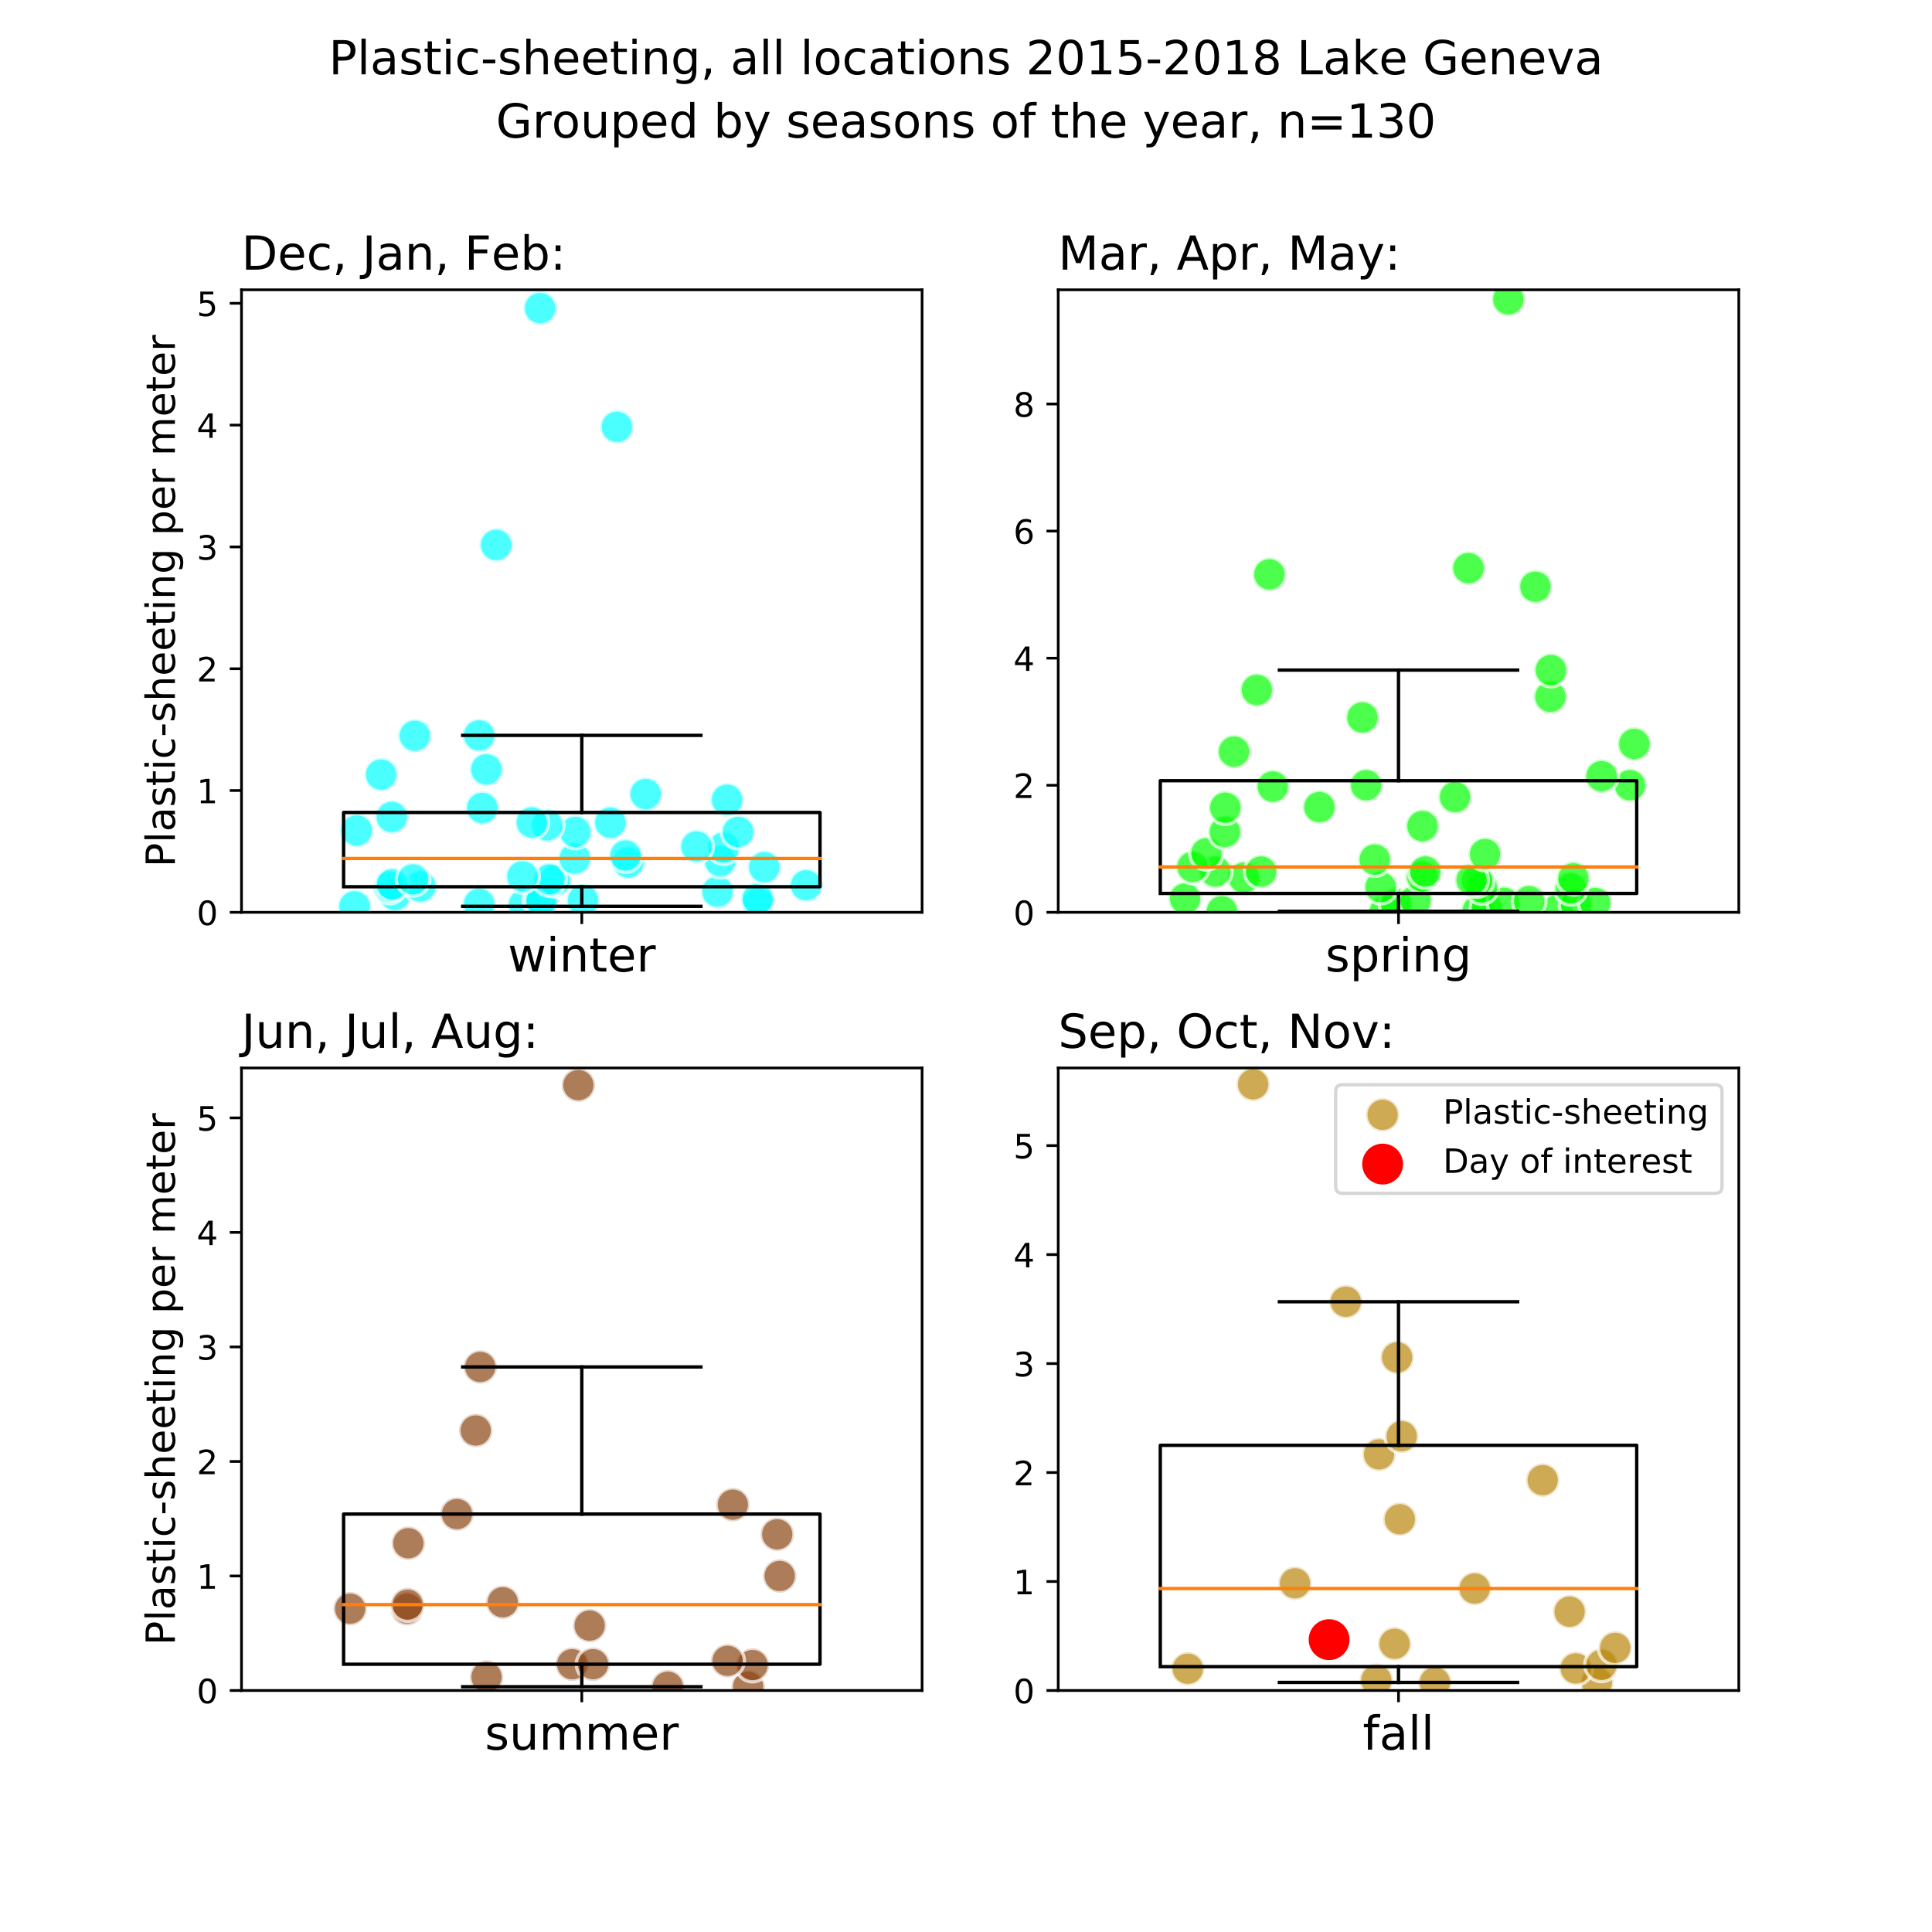 <?xml version="1.0" encoding="utf-8" standalone="no"?>
<!DOCTYPE svg PUBLIC "-//W3C//DTD SVG 1.1//EN"
  "http://www.w3.org/Graphics/SVG/1.1/DTD/svg11.dtd">
<!-- Created with matplotlib (https://matplotlib.org/) -->
<svg height="576pt" version="1.1" viewBox="0 0 576 576" width="576pt" xmlns="http://www.w3.org/2000/svg" xmlns:xlink="http://www.w3.org/1999/xlink">
 <defs>
  <style type="text/css">
*{stroke-linecap:butt;stroke-linejoin:round;}
  </style>
 </defs>
 <g id="figure_1">
  <g id="patch_1">
   <path d="M 0 576 
L 576 576 
L 576 0 
L 0 0 
z
" style="fill:#ffffff;"/>
  </g>
  <g id="axes_1">
   <g id="patch_2">
    <path d="M 72 272 
L 274.909 272 
L 274.909 86.4 
L 72 86.4 
z
" style="fill:#ffffff;"/>
   </g>
   <g id="PathCollection_1">
    <defs>
     <path d="M 0 5 
C 1.326 5 2.598 4.473 3.536 3.536 
C 4.473 2.598 5 1.326 5 0 
C 5 -1.326 4.473 -2.598 3.536 -3.536 
C 2.598 -4.473 1.326 -5 0 -5 
C -1.326 -5 -2.598 -4.473 -3.536 -3.536 
C -4.473 -2.598 -5 -1.326 -5 0 
C -5 1.326 -4.473 2.598 -3.536 3.536 
C -2.598 4.473 -1.326 5 0 5 
z
" id="m1631b0016f" style="stroke:#ffffff;stroke-opacity:0.7;"/>
    </defs>
    <g clip-path="url(#p7fb38c750d)">
     <use style="fill:#00ffff;fill-opacity:0.7;stroke:#ffffff;stroke-opacity:0.7;" x="105.705" xlink:href="#m1631b0016f" y="270.213"/>
     <use style="fill:#00ffff;fill-opacity:0.7;stroke:#ffffff;stroke-opacity:0.7;" x="156.263" xlink:href="#m1631b0016f" y="269.658"/>
     <use style="fill:#00ffff;fill-opacity:0.7;stroke:#ffffff;stroke-opacity:0.7;" x="142.85" xlink:href="#m1631b0016f" y="269.494"/>
     <use style="fill:#00ffff;fill-opacity:0.7;stroke:#ffffff;stroke-opacity:0.7;" x="225.986" xlink:href="#m1631b0016f" y="269.367"/>
     <use style="fill:#00ffff;fill-opacity:0.7;stroke:#ffffff;stroke-opacity:0.7;" x="160.913" xlink:href="#m1631b0016f" y="268.583"/>
     <use style="fill:#00ffff;fill-opacity:0.7;stroke:#ffffff;stroke-opacity:0.7;" x="161.459" xlink:href="#m1631b0016f" y="268.583"/>
     <use style="fill:#00ffff;fill-opacity:0.7;stroke:#ffffff;stroke-opacity:0.7;" x="173.827" xlink:href="#m1631b0016f" y="268.427"/>
     <use style="fill:#00ffff;fill-opacity:0.7;stroke:#ffffff;stroke-opacity:0.7;" x="225.907" xlink:href="#m1631b0016f" y="267.965"/>
     <use style="fill:#00ffff;fill-opacity:0.7;stroke:#ffffff;stroke-opacity:0.7;" x="117.754" xlink:href="#m1631b0016f" y="266.811"/>
     <use style="fill:#00ffff;fill-opacity:0.7;stroke:#ffffff;stroke-opacity:0.7;" x="213.912" xlink:href="#m1631b0016f" y="265.834"/>
     <use style="fill:#00ffff;fill-opacity:0.7;stroke:#ffffff;stroke-opacity:0.7;" x="116.151" xlink:href="#m1631b0016f" y="264.465"/>
     <use style="fill:#00ffff;fill-opacity:0.7;stroke:#ffffff;stroke-opacity:0.7;" x="125.355" xlink:href="#m1631b0016f" y="264.261"/>
     <use style="fill:#00ffff;fill-opacity:0.7;stroke:#ffffff;stroke-opacity:0.7;" x="240.341" xlink:href="#m1631b0016f" y="263.931"/>
     <use style="fill:#00ffff;fill-opacity:0.7;stroke:#ffffff;stroke-opacity:0.7;" x="116.898" xlink:href="#m1631b0016f" y="263.666"/>
     <use style="fill:#00ffff;fill-opacity:0.7;stroke:#ffffff;stroke-opacity:0.7;" x="165.436" xlink:href="#m1631b0016f" y="262.475"/>
     <use style="fill:#00ffff;fill-opacity:0.7;stroke:#ffffff;stroke-opacity:0.7;" x="163.811" xlink:href="#m1631b0016f" y="262.184"/>
     <use style="fill:#00ffff;fill-opacity:0.7;stroke:#ffffff;stroke-opacity:0.7;" x="123.146" xlink:href="#m1631b0016f" y="262.184"/>
     <use style="fill:#00ffff;fill-opacity:0.7;stroke:#ffffff;stroke-opacity:0.7;" x="155.772" xlink:href="#m1631b0016f" y="261.283"/>
     <use style="fill:#00ffff;fill-opacity:0.7;stroke:#ffffff;stroke-opacity:0.7;" x="227.861" xlink:href="#m1631b0016f" y="258.549"/>
     <use style="fill:#00ffff;fill-opacity:0.7;stroke:#ffffff;stroke-opacity:0.7;" x="187.305" xlink:href="#m1631b0016f" y="257.118"/>
     <use style="fill:#00ffff;fill-opacity:0.7;stroke:#ffffff;stroke-opacity:0.7;" x="214.723" xlink:href="#m1631b0016f" y="256.737"/>
     <use style="fill:#00ffff;fill-opacity:0.7;stroke:#ffffff;stroke-opacity:0.7;" x="171.368" xlink:href="#m1631b0016f" y="255.952"/>
     <use style="fill:#00ffff;fill-opacity:0.7;stroke:#ffffff;stroke-opacity:0.7;" x="186.505" xlink:href="#m1631b0016f" y="255.052"/>
     <use style="fill:#00ffff;fill-opacity:0.7;stroke:#ffffff;stroke-opacity:0.7;" x="215.771" xlink:href="#m1631b0016f" y="252.684"/>
     <use style="fill:#00ffff;fill-opacity:0.7;stroke:#ffffff;stroke-opacity:0.7;" x="207.673" xlink:href="#m1631b0016f" y="252.372"/>
     <use style="fill:#00ffff;fill-opacity:0.7;stroke:#ffffff;stroke-opacity:0.7;" x="171.512" xlink:href="#m1631b0016f" y="248.017"/>
     <use style="fill:#00ffff;fill-opacity:0.7;stroke:#ffffff;stroke-opacity:0.7;" x="220.048" xlink:href="#m1631b0016f" y="248.017"/>
     <use style="fill:#00ffff;fill-opacity:0.7;stroke:#ffffff;stroke-opacity:0.7;" x="106.355" xlink:href="#m1631b0016f" y="247.593"/>
     <use style="fill:#00ffff;fill-opacity:0.7;stroke:#ffffff;stroke-opacity:0.7;" x="163.113" xlink:href="#m1631b0016f" y="246.06"/>
     <use style="fill:#00ffff;fill-opacity:0.7;stroke:#ffffff;stroke-opacity:0.7;" x="181.972" xlink:href="#m1631b0016f" y="245.279"/>
     <use style="fill:#00ffff;fill-opacity:0.7;stroke:#ffffff;stroke-opacity:0.7;" x="158.566" xlink:href="#m1631b0016f" y="245.21"/>
     <use style="fill:#00ffff;fill-opacity:0.7;stroke:#ffffff;stroke-opacity:0.7;" x="116.818" xlink:href="#m1631b0016f" y="243.58"/>
     <use style="fill:#00ffff;fill-opacity:0.7;stroke:#ffffff;stroke-opacity:0.7;" x="143.789" xlink:href="#m1631b0016f" y="240.874"/>
     <use style="fill:#00ffff;fill-opacity:0.7;stroke:#ffffff;stroke-opacity:0.7;" x="216.773" xlink:href="#m1631b0016f" y="238.427"/>
     <use style="fill:#00ffff;fill-opacity:0.7;stroke:#ffffff;stroke-opacity:0.7;" x="192.506" xlink:href="#m1631b0016f" y="236.738"/>
     <use style="fill:#00ffff;fill-opacity:0.7;stroke:#ffffff;stroke-opacity:0.7;" x="113.629" xlink:href="#m1631b0016f" y="230.924"/>
     <use style="fill:#00ffff;fill-opacity:0.7;stroke:#ffffff;stroke-opacity:0.7;" x="145" xlink:href="#m1631b0016f" y="229.37"/>
     <use style="fill:#00ffff;fill-opacity:0.7;stroke:#ffffff;stroke-opacity:0.7;" x="123.671" xlink:href="#m1631b0016f" y="219.343"/>
     <use style="fill:#00ffff;fill-opacity:0.7;stroke:#ffffff;stroke-opacity:0.7;" x="142.852" xlink:href="#m1631b0016f" y="219.241"/>
     <use style="fill:#00ffff;fill-opacity:0.7;stroke:#ffffff;stroke-opacity:0.7;" x="147.928" xlink:href="#m1631b0016f" y="162.459"/>
     <use style="fill:#00ffff;fill-opacity:0.7;stroke:#ffffff;stroke-opacity:0.7;" x="183.922" xlink:href="#m1631b0016f" y="127.266"/>
     <use style="fill:#00ffff;fill-opacity:0.7;stroke:#ffffff;stroke-opacity:0.7;" x="161.033" xlink:href="#m1631b0016f" y="91.847"/>
     <use style="fill:#00ffff;fill-opacity:0.7;stroke:#ffffff;stroke-opacity:0.7;" x="162.641" xlink:href="#m1631b0016f" y="-1"/>
    </g>
   </g>
   <g id="matplotlib.axis_1">
    <g id="xtick_1">
     <g id="line2d_1">
      <defs>
       <path d="M 0 0 
L 0 3.5 
" id="mef12328682" style="stroke:#000000;stroke-width:0.8;"/>
      </defs>
      <g>
       <use style="stroke:#000000;stroke-width:0.8;" x="173.455" xlink:href="#mef12328682" y="272"/>
      </g>
     </g>
     <g id="text_1">
      <!-- winter -->
      <defs>
       <path d="M 4.203 54.688 
L 13.188 54.688 
L 24.422 12.016 
L 35.594 54.688 
L 46.188 54.688 
L 57.422 12.016 
L 68.609 54.688 
L 77.594 54.688 
L 63.281 0 
L 52.688 0 
L 40.922 44.828 
L 29.109 0 
L 18.5 0 
z
" id="DejaVuSans-119"/>
       <path d="M 9.422 54.688 
L 18.406 54.688 
L 18.406 0 
L 9.422 0 
z
M 9.422 75.984 
L 18.406 75.984 
L 18.406 64.594 
L 9.422 64.594 
z
" id="DejaVuSans-105"/>
       <path d="M 54.891 33.016 
L 54.891 0 
L 45.906 0 
L 45.906 32.719 
Q 45.906 40.484 42.875 44.328 
Q 39.844 48.188 33.797 48.188 
Q 26.516 48.188 22.312 43.547 
Q 18.109 38.922 18.109 30.906 
L 18.109 0 
L 9.078 0 
L 9.078 54.688 
L 18.109 54.688 
L 18.109 46.188 
Q 21.344 51.125 25.703 53.562 
Q 30.078 56 35.797 56 
Q 45.219 56 50.047 50.172 
Q 54.891 44.344 54.891 33.016 
z
" id="DejaVuSans-110"/>
       <path d="M 18.312 70.219 
L 18.312 54.688 
L 36.812 54.688 
L 36.812 47.703 
L 18.312 47.703 
L 18.312 18.016 
Q 18.312 11.328 20.141 9.422 
Q 21.969 7.516 27.594 7.516 
L 36.812 7.516 
L 36.812 0 
L 27.594 0 
Q 17.188 0 13.234 3.875 
Q 9.281 7.766 9.281 18.016 
L 9.281 47.703 
L 2.688 47.703 
L 2.688 54.688 
L 9.281 54.688 
L 9.281 70.219 
z
" id="DejaVuSans-116"/>
       <path d="M 56.203 29.594 
L 56.203 25.203 
L 14.891 25.203 
Q 15.484 15.922 20.484 11.062 
Q 25.484 6.203 34.422 6.203 
Q 39.594 6.203 44.453 7.469 
Q 49.312 8.734 54.109 11.281 
L 54.109 2.781 
Q 49.266 0.734 44.188 -0.344 
Q 39.109 -1.422 33.891 -1.422 
Q 20.797 -1.422 13.156 6.188 
Q 5.516 13.812 5.516 26.812 
Q 5.516 40.234 12.766 48.109 
Q 20.016 56 32.328 56 
Q 43.359 56 49.781 48.891 
Q 56.203 41.797 56.203 29.594 
z
M 47.219 32.234 
Q 47.125 39.594 43.094 43.984 
Q 39.062 48.391 32.422 48.391 
Q 24.906 48.391 20.391 44.141 
Q 15.875 39.891 15.188 32.172 
z
" id="DejaVuSans-101"/>
       <path d="M 41.109 46.297 
Q 39.594 47.172 37.812 47.578 
Q 36.031 48 33.891 48 
Q 26.266 48 22.188 43.047 
Q 18.109 38.094 18.109 28.812 
L 18.109 0 
L 9.078 0 
L 9.078 54.688 
L 18.109 54.688 
L 18.109 46.188 
Q 20.953 51.172 25.484 53.578 
Q 30.031 56 36.531 56 
Q 37.453 56 38.578 55.875 
Q 39.703 55.766 41.062 55.516 
z
" id="DejaVuSans-114"/>
      </defs>
      <g transform="translate(151.42 289.638)scale(0.14 -0.14)">
       <use xlink:href="#DejaVuSans-119"/>
       <use x="81.787" xlink:href="#DejaVuSans-105"/>
       <use x="109.57" xlink:href="#DejaVuSans-110"/>
       <use x="172.949" xlink:href="#DejaVuSans-116"/>
       <use x="212.158" xlink:href="#DejaVuSans-101"/>
       <use x="273.682" xlink:href="#DejaVuSans-114"/>
      </g>
     </g>
    </g>
   </g>
   <g id="matplotlib.axis_2">
    <g id="ytick_1">
     <g id="line2d_2">
      <defs>
       <path d="M 0 0 
L -3.5 0 
" id="m023bd24c7c" style="stroke:#000000;stroke-width:0.8;"/>
      </defs>
      <g>
       <use style="stroke:#000000;stroke-width:0.8;" x="72" xlink:href="#m023bd24c7c" y="272"/>
      </g>
     </g>
     <g id="text_2">
      <!-- 0 -->
      <defs>
       <path d="M 31.781 66.406 
Q 24.172 66.406 20.328 58.906 
Q 16.5 51.422 16.5 36.375 
Q 16.5 21.391 20.328 13.891 
Q 24.172 6.391 31.781 6.391 
Q 39.453 6.391 43.281 13.891 
Q 47.125 21.391 47.125 36.375 
Q 47.125 51.422 43.281 58.906 
Q 39.453 66.406 31.781 66.406 
z
M 31.781 74.219 
Q 44.047 74.219 50.516 64.516 
Q 56.984 54.828 56.984 36.375 
Q 56.984 17.969 50.516 8.266 
Q 44.047 -1.422 31.781 -1.422 
Q 19.531 -1.422 13.062 8.266 
Q 6.594 17.969 6.594 36.375 
Q 6.594 54.828 13.062 64.516 
Q 19.531 74.219 31.781 74.219 
z
" id="DejaVuSans-48"/>
      </defs>
      <g transform="translate(58.638 275.799)scale(0.1 -0.1)">
       <use xlink:href="#DejaVuSans-48"/>
      </g>
     </g>
    </g>
    <g id="ytick_2">
     <g id="line2d_3">
      <g>
       <use style="stroke:#000000;stroke-width:0.8;" x="72" xlink:href="#m023bd24c7c" y="235.685"/>
      </g>
     </g>
     <g id="text_3">
      <!-- 1 -->
      <defs>
       <path d="M 12.406 8.297 
L 28.516 8.297 
L 28.516 63.922 
L 10.984 60.406 
L 10.984 69.391 
L 28.422 72.906 
L 38.281 72.906 
L 38.281 8.297 
L 54.391 8.297 
L 54.391 0 
L 12.406 0 
z
" id="DejaVuSans-49"/>
      </defs>
      <g transform="translate(58.638 239.484)scale(0.1 -0.1)">
       <use xlink:href="#DejaVuSans-49"/>
      </g>
     </g>
    </g>
    <g id="ytick_3">
     <g id="line2d_4">
      <g>
       <use style="stroke:#000000;stroke-width:0.8;" x="72" xlink:href="#m023bd24c7c" y="199.369"/>
      </g>
     </g>
     <g id="text_4">
      <!-- 2 -->
      <defs>
       <path d="M 19.188 8.297 
L 53.609 8.297 
L 53.609 0 
L 7.328 0 
L 7.328 8.297 
Q 12.938 14.109 22.625 23.891 
Q 32.328 33.688 34.812 36.531 
Q 39.547 41.844 41.422 45.531 
Q 43.312 49.219 43.312 52.781 
Q 43.312 58.594 39.234 62.25 
Q 35.156 65.922 28.609 65.922 
Q 23.969 65.922 18.812 64.312 
Q 13.672 62.703 7.812 59.422 
L 7.812 69.391 
Q 13.766 71.781 18.938 73 
Q 24.125 74.219 28.422 74.219 
Q 39.75 74.219 46.484 68.547 
Q 53.219 62.891 53.219 53.422 
Q 53.219 48.922 51.531 44.891 
Q 49.859 40.875 45.406 35.406 
Q 44.188 33.984 37.641 27.219 
Q 31.109 20.453 19.188 8.297 
z
" id="DejaVuSans-50"/>
      </defs>
      <g transform="translate(58.638 203.169)scale(0.1 -0.1)">
       <use xlink:href="#DejaVuSans-50"/>
      </g>
     </g>
    </g>
    <g id="ytick_4">
     <g id="line2d_5">
      <g>
       <use style="stroke:#000000;stroke-width:0.8;" x="72" xlink:href="#m023bd24c7c" y="163.054"/>
      </g>
     </g>
     <g id="text_5">
      <!-- 3 -->
      <defs>
       <path d="M 40.578 39.312 
Q 47.656 37.797 51.625 33 
Q 55.609 28.219 55.609 21.188 
Q 55.609 10.406 48.188 4.484 
Q 40.766 -1.422 27.094 -1.422 
Q 22.516 -1.422 17.656 -0.516 
Q 12.797 0.391 7.625 2.203 
L 7.625 11.719 
Q 11.719 9.328 16.594 8.109 
Q 21.484 6.891 26.812 6.891 
Q 36.078 6.891 40.938 10.547 
Q 45.797 14.203 45.797 21.188 
Q 45.797 27.641 41.281 31.266 
Q 36.766 34.906 28.719 34.906 
L 20.219 34.906 
L 20.219 43.016 
L 29.109 43.016 
Q 36.375 43.016 40.234 45.922 
Q 44.094 48.828 44.094 54.297 
Q 44.094 59.906 40.109 62.906 
Q 36.141 65.922 28.719 65.922 
Q 24.656 65.922 20.016 65.031 
Q 15.375 64.156 9.812 62.312 
L 9.812 71.094 
Q 15.438 72.656 20.344 73.438 
Q 25.25 74.219 29.594 74.219 
Q 40.828 74.219 47.359 69.109 
Q 53.906 64.016 53.906 55.328 
Q 53.906 49.266 50.438 45.094 
Q 46.969 40.922 40.578 39.312 
z
" id="DejaVuSans-51"/>
      </defs>
      <g transform="translate(58.638 166.853)scale(0.1 -0.1)">
       <use xlink:href="#DejaVuSans-51"/>
      </g>
     </g>
    </g>
    <g id="ytick_5">
     <g id="line2d_6">
      <g>
       <use style="stroke:#000000;stroke-width:0.8;" x="72" xlink:href="#m023bd24c7c" y="126.739"/>
      </g>
     </g>
     <g id="text_6">
      <!-- 4 -->
      <defs>
       <path d="M 37.797 64.312 
L 12.891 25.391 
L 37.797 25.391 
z
M 35.203 72.906 
L 47.609 72.906 
L 47.609 25.391 
L 58.016 25.391 
L 58.016 17.188 
L 47.609 17.188 
L 47.609 0 
L 37.797 0 
L 37.797 17.188 
L 4.891 17.188 
L 4.891 26.703 
z
" id="DejaVuSans-52"/>
      </defs>
      <g transform="translate(58.638 130.538)scale(0.1 -0.1)">
       <use xlink:href="#DejaVuSans-52"/>
      </g>
     </g>
    </g>
    <g id="ytick_6">
     <g id="line2d_7">
      <g>
       <use style="stroke:#000000;stroke-width:0.8;" x="72" xlink:href="#m023bd24c7c" y="90.424"/>
      </g>
     </g>
     <g id="text_7">
      <!-- 5 -->
      <defs>
       <path d="M 10.797 72.906 
L 49.516 72.906 
L 49.516 64.594 
L 19.828 64.594 
L 19.828 46.734 
Q 21.969 47.469 24.109 47.828 
Q 26.266 48.188 28.422 48.188 
Q 40.625 48.188 47.75 41.5 
Q 54.891 34.812 54.891 23.391 
Q 54.891 11.625 47.562 5.094 
Q 40.234 -1.422 26.906 -1.422 
Q 22.312 -1.422 17.547 -0.641 
Q 12.797 0.141 7.719 1.703 
L 7.719 11.625 
Q 12.109 9.234 16.797 8.062 
Q 21.484 6.891 26.703 6.891 
Q 35.156 6.891 40.078 11.328 
Q 45.016 15.766 45.016 23.391 
Q 45.016 31 40.078 35.438 
Q 35.156 39.891 26.703 39.891 
Q 22.75 39.891 18.812 39.016 
Q 14.891 38.141 10.797 36.281 
z
" id="DejaVuSans-53"/>
      </defs>
      <g transform="translate(58.638 94.223)scale(0.1 -0.1)">
       <use xlink:href="#DejaVuSans-53"/>
      </g>
     </g>
    </g>
    <g id="text_8">
     <!-- Plastic-sheeting per meter -->
     <defs>
      <path d="M 19.672 64.797 
L 19.672 37.406 
L 32.078 37.406 
Q 38.969 37.406 42.719 40.969 
Q 46.484 44.531 46.484 51.125 
Q 46.484 57.672 42.719 61.234 
Q 38.969 64.797 32.078 64.797 
z
M 9.812 72.906 
L 32.078 72.906 
Q 44.344 72.906 50.609 67.359 
Q 56.891 61.812 56.891 51.125 
Q 56.891 40.328 50.609 34.812 
Q 44.344 29.297 32.078 29.297 
L 19.672 29.297 
L 19.672 0 
L 9.812 0 
z
" id="DejaVuSans-80"/>
      <path d="M 9.422 75.984 
L 18.406 75.984 
L 18.406 0 
L 9.422 0 
z
" id="DejaVuSans-108"/>
      <path d="M 34.281 27.484 
Q 23.391 27.484 19.188 25 
Q 14.984 22.516 14.984 16.5 
Q 14.984 11.719 18.141 8.906 
Q 21.297 6.109 26.703 6.109 
Q 34.188 6.109 38.703 11.406 
Q 43.219 16.703 43.219 25.484 
L 43.219 27.484 
z
M 52.203 31.203 
L 52.203 0 
L 43.219 0 
L 43.219 8.297 
Q 40.141 3.328 35.547 0.953 
Q 30.953 -1.422 24.312 -1.422 
Q 15.922 -1.422 10.953 3.297 
Q 6 8.016 6 15.922 
Q 6 25.141 12.172 29.828 
Q 18.359 34.516 30.609 34.516 
L 43.219 34.516 
L 43.219 35.406 
Q 43.219 41.609 39.141 45 
Q 35.062 48.391 27.688 48.391 
Q 23 48.391 18.547 47.266 
Q 14.109 46.141 10.016 43.891 
L 10.016 52.203 
Q 14.938 54.109 19.578 55.047 
Q 24.219 56 28.609 56 
Q 40.484 56 46.344 49.844 
Q 52.203 43.703 52.203 31.203 
z
" id="DejaVuSans-97"/>
      <path d="M 44.281 53.078 
L 44.281 44.578 
Q 40.484 46.531 36.375 47.5 
Q 32.281 48.484 27.875 48.484 
Q 21.188 48.484 17.844 46.438 
Q 14.5 44.391 14.5 40.281 
Q 14.5 37.156 16.891 35.375 
Q 19.281 33.594 26.516 31.984 
L 29.594 31.297 
Q 39.156 29.25 43.188 25.516 
Q 47.219 21.781 47.219 15.094 
Q 47.219 7.469 41.188 3.016 
Q 35.156 -1.422 24.609 -1.422 
Q 20.219 -1.422 15.453 -0.562 
Q 10.688 0.297 5.422 2 
L 5.422 11.281 
Q 10.406 8.688 15.234 7.391 
Q 20.062 6.109 24.812 6.109 
Q 31.156 6.109 34.562 8.281 
Q 37.984 10.453 37.984 14.406 
Q 37.984 18.062 35.516 20.016 
Q 33.062 21.969 24.703 23.781 
L 21.578 24.516 
Q 13.234 26.266 9.516 29.906 
Q 5.812 33.547 5.812 39.891 
Q 5.812 47.609 11.281 51.797 
Q 16.75 56 26.812 56 
Q 31.781 56 36.172 55.266 
Q 40.578 54.547 44.281 53.078 
z
" id="DejaVuSans-115"/>
      <path d="M 48.781 52.594 
L 48.781 44.188 
Q 44.969 46.297 41.141 47.344 
Q 37.312 48.391 33.406 48.391 
Q 24.656 48.391 19.812 42.844 
Q 14.984 37.312 14.984 27.297 
Q 14.984 17.281 19.812 11.734 
Q 24.656 6.203 33.406 6.203 
Q 37.312 6.203 41.141 7.25 
Q 44.969 8.297 48.781 10.406 
L 48.781 2.094 
Q 45.016 0.344 40.984 -0.531 
Q 36.969 -1.422 32.422 -1.422 
Q 20.062 -1.422 12.781 6.344 
Q 5.516 14.109 5.516 27.297 
Q 5.516 40.672 12.859 48.328 
Q 20.219 56 33.016 56 
Q 37.156 56 41.109 55.141 
Q 45.062 54.297 48.781 52.594 
z
" id="DejaVuSans-99"/>
      <path d="M 4.891 31.391 
L 31.203 31.391 
L 31.203 23.391 
L 4.891 23.391 
z
" id="DejaVuSans-45"/>
      <path d="M 54.891 33.016 
L 54.891 0 
L 45.906 0 
L 45.906 32.719 
Q 45.906 40.484 42.875 44.328 
Q 39.844 48.188 33.797 48.188 
Q 26.516 48.188 22.312 43.547 
Q 18.109 38.922 18.109 30.906 
L 18.109 0 
L 9.078 0 
L 9.078 75.984 
L 18.109 75.984 
L 18.109 46.188 
Q 21.344 51.125 25.703 53.562 
Q 30.078 56 35.797 56 
Q 45.219 56 50.047 50.172 
Q 54.891 44.344 54.891 33.016 
z
" id="DejaVuSans-104"/>
      <path d="M 45.406 27.984 
Q 45.406 37.75 41.375 43.109 
Q 37.359 48.484 30.078 48.484 
Q 22.859 48.484 18.828 43.109 
Q 14.797 37.75 14.797 27.984 
Q 14.797 18.266 18.828 12.891 
Q 22.859 7.516 30.078 7.516 
Q 37.359 7.516 41.375 12.891 
Q 45.406 18.266 45.406 27.984 
z
M 54.391 6.781 
Q 54.391 -7.172 48.188 -13.984 
Q 42 -20.797 29.203 -20.797 
Q 24.469 -20.797 20.266 -20.094 
Q 16.062 -19.391 12.109 -17.922 
L 12.109 -9.188 
Q 16.062 -11.328 19.922 -12.344 
Q 23.781 -13.375 27.781 -13.375 
Q 36.625 -13.375 41.016 -8.766 
Q 45.406 -4.156 45.406 5.172 
L 45.406 9.625 
Q 42.625 4.781 38.281 2.391 
Q 33.938 0 27.875 0 
Q 17.828 0 11.672 7.656 
Q 5.516 15.328 5.516 27.984 
Q 5.516 40.672 11.672 48.328 
Q 17.828 56 27.875 56 
Q 33.938 56 38.281 53.609 
Q 42.625 51.219 45.406 46.391 
L 45.406 54.688 
L 54.391 54.688 
z
" id="DejaVuSans-103"/>
      <path id="DejaVuSans-32"/>
      <path d="M 18.109 8.203 
L 18.109 -20.797 
L 9.078 -20.797 
L 9.078 54.688 
L 18.109 54.688 
L 18.109 46.391 
Q 20.953 51.266 25.266 53.625 
Q 29.594 56 35.594 56 
Q 45.562 56 51.781 48.094 
Q 58.016 40.188 58.016 27.297 
Q 58.016 14.406 51.781 6.484 
Q 45.562 -1.422 35.594 -1.422 
Q 29.594 -1.422 25.266 0.953 
Q 20.953 3.328 18.109 8.203 
z
M 48.688 27.297 
Q 48.688 37.203 44.609 42.844 
Q 40.531 48.484 33.406 48.484 
Q 26.266 48.484 22.188 42.844 
Q 18.109 37.203 18.109 27.297 
Q 18.109 17.391 22.188 11.75 
Q 26.266 6.109 33.406 6.109 
Q 40.531 6.109 44.609 11.75 
Q 48.688 17.391 48.688 27.297 
z
" id="DejaVuSans-112"/>
      <path d="M 52 44.188 
Q 55.375 50.25 60.062 53.125 
Q 64.75 56 71.094 56 
Q 79.641 56 84.281 50.016 
Q 88.922 44.047 88.922 33.016 
L 88.922 0 
L 79.891 0 
L 79.891 32.719 
Q 79.891 40.578 77.094 44.375 
Q 74.312 48.188 68.609 48.188 
Q 61.625 48.188 57.562 43.547 
Q 53.516 38.922 53.516 30.906 
L 53.516 0 
L 44.484 0 
L 44.484 32.719 
Q 44.484 40.625 41.703 44.406 
Q 38.922 48.188 33.109 48.188 
Q 26.219 48.188 22.156 43.531 
Q 18.109 38.875 18.109 30.906 
L 18.109 0 
L 9.078 0 
L 9.078 54.688 
L 18.109 54.688 
L 18.109 46.188 
Q 21.188 51.219 25.484 53.609 
Q 29.781 56 35.688 56 
Q 41.656 56 45.828 52.969 
Q 50 49.953 52 44.188 
z
" id="DejaVuSans-109"/>
     </defs>
     <g transform="translate(52.142 258.541)rotate(-90)scale(0.12 -0.12)">
      <use xlink:href="#DejaVuSans-80"/>
      <use x="60.303" xlink:href="#DejaVuSans-108"/>
      <use x="88.086" xlink:href="#DejaVuSans-97"/>
      <use x="149.365" xlink:href="#DejaVuSans-115"/>
      <use x="201.465" xlink:href="#DejaVuSans-116"/>
      <use x="240.674" xlink:href="#DejaVuSans-105"/>
      <use x="268.457" xlink:href="#DejaVuSans-99"/>
      <use x="323.438" xlink:href="#DejaVuSans-45"/>
      <use x="359.521" xlink:href="#DejaVuSans-115"/>
      <use x="411.621" xlink:href="#DejaVuSans-104"/>
      <use x="475" xlink:href="#DejaVuSans-101"/>
      <use x="536.523" xlink:href="#DejaVuSans-101"/>
      <use x="598.047" xlink:href="#DejaVuSans-116"/>
      <use x="637.256" xlink:href="#DejaVuSans-105"/>
      <use x="665.039" xlink:href="#DejaVuSans-110"/>
      <use x="728.418" xlink:href="#DejaVuSans-103"/>
      <use x="791.895" xlink:href="#DejaVuSans-32"/>
      <use x="823.682" xlink:href="#DejaVuSans-112"/>
      <use x="887.158" xlink:href="#DejaVuSans-101"/>
      <use x="948.682" xlink:href="#DejaVuSans-114"/>
      <use x="989.795" xlink:href="#DejaVuSans-32"/>
      <use x="1021.582" xlink:href="#DejaVuSans-109"/>
      <use x="1118.994" xlink:href="#DejaVuSans-101"/>
      <use x="1180.518" xlink:href="#DejaVuSans-116"/>
      <use x="1219.727" xlink:href="#DejaVuSans-101"/>
      <use x="1281.25" xlink:href="#DejaVuSans-114"/>
     </g>
    </g>
   </g>
   <g id="line2d_8">
    <path clip-path="url(#p7fb38c750d)" d="M 102.436 264.363 
L 244.473 264.363 
L 244.473 242.227 
L 102.436 242.227 
L 102.436 264.363 
" style="fill:none;stroke:#000000;stroke-linecap:square;"/>
   </g>
   <g id="line2d_9">
    <path clip-path="url(#p7fb38c750d)" d="M 173.455 264.363 
L 173.455 270.213 
" style="fill:none;stroke:#000000;stroke-linecap:square;"/>
   </g>
   <g id="line2d_10">
    <path clip-path="url(#p7fb38c750d)" d="M 173.455 242.227 
L 173.455 219.241 
" style="fill:none;stroke:#000000;stroke-linecap:square;"/>
   </g>
   <g id="line2d_11">
    <path clip-path="url(#p7fb38c750d)" d="M 137.945 270.213 
L 208.964 270.213 
" style="fill:none;stroke:#000000;stroke-linecap:square;"/>
   </g>
   <g id="line2d_12">
    <path clip-path="url(#p7fb38c750d)" d="M 137.945 219.241 
L 208.964 219.241 
" style="fill:none;stroke:#000000;stroke-linecap:square;"/>
   </g>
   <g id="line2d_13">
    <path clip-path="url(#p7fb38c750d)" d="M 102.436 255.952 
L 244.473 255.952 
" style="fill:none;stroke:#ff7f0e;stroke-linecap:square;"/>
   </g>
   <g id="patch_3">
    <path d="M 72 272 
L 72 86.4 
" style="fill:none;stroke:#000000;stroke-linecap:square;stroke-linejoin:miter;stroke-width:0.8;"/>
   </g>
   <g id="patch_4">
    <path d="M 274.909 272 
L 274.909 86.4 
" style="fill:none;stroke:#000000;stroke-linecap:square;stroke-linejoin:miter;stroke-width:0.8;"/>
   </g>
   <g id="patch_5">
    <path d="M 72 272 
L 274.909 272 
" style="fill:none;stroke:#000000;stroke-linecap:square;stroke-linejoin:miter;stroke-width:0.8;"/>
   </g>
   <g id="patch_6">
    <path d="M 72 86.4 
L 274.909 86.4 
" style="fill:none;stroke:#000000;stroke-linecap:square;stroke-linejoin:miter;stroke-width:0.8;"/>
   </g>
   <g id="text_9">
    <!-- Dec, Jan, Feb: -->
    <defs>
     <path d="M 19.672 64.797 
L 19.672 8.109 
L 31.594 8.109 
Q 46.688 8.109 53.688 14.938 
Q 60.688 21.781 60.688 36.531 
Q 60.688 51.172 53.688 57.984 
Q 46.688 64.797 31.594 64.797 
z
M 9.812 72.906 
L 30.078 72.906 
Q 51.266 72.906 61.172 64.094 
Q 71.094 55.281 71.094 36.531 
Q 71.094 17.672 61.125 8.828 
Q 51.172 0 30.078 0 
L 9.812 0 
z
" id="DejaVuSans-68"/>
     <path d="M 11.719 12.406 
L 22.016 12.406 
L 22.016 4 
L 14.016 -11.625 
L 7.719 -11.625 
L 11.719 4 
z
" id="DejaVuSans-44"/>
     <path d="M 9.812 72.906 
L 19.672 72.906 
L 19.672 5.078 
Q 19.672 -8.109 14.672 -14.062 
Q 9.672 -20.016 -1.422 -20.016 
L -5.172 -20.016 
L -5.172 -11.719 
L -2.094 -11.719 
Q 4.438 -11.719 7.125 -8.047 
Q 9.812 -4.391 9.812 5.078 
z
" id="DejaVuSans-74"/>
     <path d="M 9.812 72.906 
L 51.703 72.906 
L 51.703 64.594 
L 19.672 64.594 
L 19.672 43.109 
L 48.578 43.109 
L 48.578 34.812 
L 19.672 34.812 
L 19.672 0 
L 9.812 0 
z
" id="DejaVuSans-70"/>
     <path d="M 48.688 27.297 
Q 48.688 37.203 44.609 42.844 
Q 40.531 48.484 33.406 48.484 
Q 26.266 48.484 22.188 42.844 
Q 18.109 37.203 18.109 27.297 
Q 18.109 17.391 22.188 11.75 
Q 26.266 6.109 33.406 6.109 
Q 40.531 6.109 44.609 11.75 
Q 48.688 17.391 48.688 27.297 
z
M 18.109 46.391 
Q 20.953 51.266 25.266 53.625 
Q 29.594 56 35.594 56 
Q 45.562 56 51.781 48.094 
Q 58.016 40.188 58.016 27.297 
Q 58.016 14.406 51.781 6.484 
Q 45.562 -1.422 35.594 -1.422 
Q 29.594 -1.422 25.266 0.953 
Q 20.953 3.328 18.109 8.203 
L 18.109 0 
L 9.078 0 
L 9.078 75.984 
L 18.109 75.984 
z
" id="DejaVuSans-98"/>
     <path d="M 11.719 12.406 
L 22.016 12.406 
L 22.016 0 
L 11.719 0 
z
M 11.719 51.703 
L 22.016 51.703 
L 22.016 39.312 
L 11.719 39.312 
z
" id="DejaVuSans-58"/>
    </defs>
    <g transform="translate(72 80.4)scale(0.14 -0.14)">
     <use xlink:href="#DejaVuSans-68"/>
     <use x="77.002" xlink:href="#DejaVuSans-101"/>
     <use x="138.525" xlink:href="#DejaVuSans-99"/>
     <use x="193.506" xlink:href="#DejaVuSans-44"/>
     <use x="225.293" xlink:href="#DejaVuSans-32"/>
     <use x="257.08" xlink:href="#DejaVuSans-74"/>
     <use x="286.572" xlink:href="#DejaVuSans-97"/>
     <use x="347.852" xlink:href="#DejaVuSans-110"/>
     <use x="411.23" xlink:href="#DejaVuSans-44"/>
     <use x="443.018" xlink:href="#DejaVuSans-32"/>
     <use x="474.805" xlink:href="#DejaVuSans-70"/>
     <use x="532.246" xlink:href="#DejaVuSans-101"/>
     <use x="593.77" xlink:href="#DejaVuSans-98"/>
     <use x="657.246" xlink:href="#DejaVuSans-58"/>
    </g>
   </g>
  </g>
  <g id="axes_2">
   <g id="patch_7">
    <path d="M 315.491 272 
L 518.4 272 
L 518.4 86.4 
L 315.491 86.4 
z
" style="fill:#ffffff;"/>
   </g>
   <g id="PathCollection_2">
    <defs>
     <path d="M 0 5 
C 1.326 5 2.598 4.473 3.536 3.536 
C 4.473 2.598 5 1.326 5 0 
C 5 -1.326 4.473 -2.598 3.536 -3.536 
C 2.598 -4.473 1.326 -5 0 -5 
C -1.326 -5 -2.598 -4.473 -3.536 -3.536 
C -4.473 -2.598 -5 -1.326 -5 0 
C -5 1.326 -4.473 2.598 -3.536 3.536 
C -2.598 4.473 -1.326 5 0 5 
z
" id="m7073bf90f0" style="stroke:#ffffff;stroke-opacity:0.7;"/>
    </defs>
    <g clip-path="url(#p7265b85608)">
     <use style="fill:#00ff00;fill-opacity:0.7;stroke:#ffffff;stroke-opacity:0.7;" x="364.303" xlink:href="#m7073bf90f0" y="271.689"/>
     <use style="fill:#00ff00;fill-opacity:0.7;stroke:#ffffff;stroke-opacity:0.7;" x="412.913" xlink:href="#m7073bf90f0" y="271.689"/>
     <use style="fill:#00ff00;fill-opacity:0.7;stroke:#ffffff;stroke-opacity:0.7;" x="440.564" xlink:href="#m7073bf90f0" y="271.555"/>
     <use style="fill:#00ff00;fill-opacity:0.7;stroke:#ffffff;stroke-opacity:0.7;" x="464.344" xlink:href="#m7073bf90f0" y="271.299"/>
     <use style="fill:#00ff00;fill-opacity:0.7;stroke:#ffffff;stroke-opacity:0.7;" x="443.288" xlink:href="#m7073bf90f0" y="270.863"/>
     <use style="fill:#00ff00;fill-opacity:0.7;stroke:#ffffff;stroke-opacity:0.7;" x="469.894" xlink:href="#m7073bf90f0" y="269.825"/>
     <use style="fill:#00ff00;fill-opacity:0.7;stroke:#ffffff;stroke-opacity:0.7;" x="416.216" xlink:href="#m7073bf90f0" y="269.516"/>
     <use style="fill:#00ff00;fill-opacity:0.7;stroke:#ffffff;stroke-opacity:0.7;" x="475.6" xlink:href="#m7073bf90f0" y="269.206"/>
     <use style="fill:#00ff00;fill-opacity:0.7;stroke:#ffffff;stroke-opacity:0.7;" x="448.367" xlink:href="#m7073bf90f0" y="269.141"/>
     <use style="fill:#00ff00;fill-opacity:0.7;stroke:#ffffff;stroke-opacity:0.7;" x="455.893" xlink:href="#m7073bf90f0" y="268.685"/>
     <use style="fill:#00ff00;fill-opacity:0.7;stroke:#ffffff;stroke-opacity:0.7;" x="422.038" xlink:href="#m7073bf90f0" y="268.492"/>
     <use style="fill:#00ff00;fill-opacity:0.7;stroke:#ffffff;stroke-opacity:0.7;" x="353.314" xlink:href="#m7073bf90f0" y="267.904"/>
     <use style="fill:#00ff00;fill-opacity:0.7;stroke:#ffffff;stroke-opacity:0.7;" x="468.335" xlink:href="#m7073bf90f0" y="264.831"/>
     <use style="fill:#00ff00;fill-opacity:0.7;stroke:#ffffff;stroke-opacity:0.7;" x="441.792" xlink:href="#m7073bf90f0" y="264.587"/>
     <use style="fill:#00ff00;fill-opacity:0.7;stroke:#ffffff;stroke-opacity:0.7;" x="411.617" xlink:href="#m7073bf90f0" y="264.494"/>
     <use style="fill:#00ff00;fill-opacity:0.7;stroke:#ffffff;stroke-opacity:0.7;" x="440.372" xlink:href="#m7073bf90f0" y="262.528"/>
     <use style="fill:#00ff00;fill-opacity:0.7;stroke:#ffffff;stroke-opacity:0.7;" x="438.735" xlink:href="#m7073bf90f0" y="262.372"/>
     <use style="fill:#00ff00;fill-opacity:0.7;stroke:#ffffff;stroke-opacity:0.7;" x="469.099" xlink:href="#m7073bf90f0" y="261.842"/>
     <use style="fill:#00ff00;fill-opacity:0.7;stroke:#ffffff;stroke-opacity:0.7;" x="370.836" xlink:href="#m7073bf90f0" y="261.681"/>
     <use style="fill:#00ff00;fill-opacity:0.7;stroke:#ffffff;stroke-opacity:0.7;" x="423.965" xlink:href="#m7073bf90f0" y="261.293"/>
     <use style="fill:#00ff00;fill-opacity:0.7;stroke:#ffffff;stroke-opacity:0.7;" x="375.98" xlink:href="#m7073bf90f0" y="259.847"/>
     <use style="fill:#00ff00;fill-opacity:0.7;stroke:#ffffff;stroke-opacity:0.7;" x="362.331" xlink:href="#m7073bf90f0" y="259.821"/>
     <use style="fill:#00ff00;fill-opacity:0.7;stroke:#ffffff;stroke-opacity:0.7;" x="424.935" xlink:href="#m7073bf90f0" y="259.821"/>
     <use style="fill:#00ff00;fill-opacity:0.7;stroke:#ffffff;stroke-opacity:0.7;" x="355.562" xlink:href="#m7073bf90f0" y="258.468"/>
     <use style="fill:#00ff00;fill-opacity:0.7;stroke:#ffffff;stroke-opacity:0.7;" x="409.872" xlink:href="#m7073bf90f0" y="256.272"/>
     <use style="fill:#00ff00;fill-opacity:0.7;stroke:#ffffff;stroke-opacity:0.7;" x="442.743" xlink:href="#m7073bf90f0" y="254.634"/>
     <use style="fill:#00ff00;fill-opacity:0.7;stroke:#ffffff;stroke-opacity:0.7;" x="359.678" xlink:href="#m7073bf90f0" y="254.408"/>
     <use style="fill:#00ff00;fill-opacity:0.7;stroke:#ffffff;stroke-opacity:0.7;" x="365.192" xlink:href="#m7073bf90f0" y="248.024"/>
     <use style="fill:#00ff00;fill-opacity:0.7;stroke:#ffffff;stroke-opacity:0.7;" x="424.088" xlink:href="#m7073bf90f0" y="246.291"/>
     <use style="fill:#00ff00;fill-opacity:0.7;stroke:#ffffff;stroke-opacity:0.7;" x="365.312" xlink:href="#m7073bf90f0" y="240.797"/>
     <use style="fill:#00ff00;fill-opacity:0.7;stroke:#ffffff;stroke-opacity:0.7;" x="393.358" xlink:href="#m7073bf90f0" y="240.624"/>
     <use style="fill:#00ff00;fill-opacity:0.7;stroke:#ffffff;stroke-opacity:0.7;" x="433.801" xlink:href="#m7073bf90f0" y="237.629"/>
     <use style="fill:#00ff00;fill-opacity:0.7;stroke:#ffffff;stroke-opacity:0.7;" x="379.472" xlink:href="#m7073bf90f0" y="234.483"/>
     <use style="fill:#00ff00;fill-opacity:0.7;stroke:#ffffff;stroke-opacity:0.7;" x="407.289" xlink:href="#m7073bf90f0" y="234.111"/>
     <use style="fill:#00ff00;fill-opacity:0.7;stroke:#ffffff;stroke-opacity:0.7;" x="485.965" xlink:href="#m7073bf90f0" y="234.111"/>
     <use style="fill:#00ff00;fill-opacity:0.7;stroke:#ffffff;stroke-opacity:0.7;" x="477.5" xlink:href="#m7073bf90f0" y="231.404"/>
     <use style="fill:#00ff00;fill-opacity:0.7;stroke:#ffffff;stroke-opacity:0.7;" x="367.912" xlink:href="#m7073bf90f0" y="224.082"/>
     <use style="fill:#00ff00;fill-opacity:0.7;stroke:#ffffff;stroke-opacity:0.7;" x="487.239" xlink:href="#m7073bf90f0" y="221.797"/>
     <use style="fill:#00ff00;fill-opacity:0.7;stroke:#ffffff;stroke-opacity:0.7;" x="406.18" xlink:href="#m7073bf90f0" y="213.903"/>
     <use style="fill:#00ff00;fill-opacity:0.7;stroke:#ffffff;stroke-opacity:0.7;" x="462.232" xlink:href="#m7073bf90f0" y="207.754"/>
     <use style="fill:#00ff00;fill-opacity:0.7;stroke:#ffffff;stroke-opacity:0.7;" x="374.715" xlink:href="#m7073bf90f0" y="205.695"/>
     <use style="fill:#00ff00;fill-opacity:0.7;stroke:#ffffff;stroke-opacity:0.7;" x="462.381" xlink:href="#m7073bf90f0" y="199.775"/>
     <use style="fill:#00ff00;fill-opacity:0.7;stroke:#ffffff;stroke-opacity:0.7;" x="457.759" xlink:href="#m7073bf90f0" y="174.91"/>
     <use style="fill:#00ff00;fill-opacity:0.7;stroke:#ffffff;stroke-opacity:0.7;" x="378.453" xlink:href="#m7073bf90f0" y="171.239"/>
     <use style="fill:#00ff00;fill-opacity:0.7;stroke:#ffffff;stroke-opacity:0.7;" x="437.811" xlink:href="#m7073bf90f0" y="169.384"/>
     <use style="fill:#00ff00;fill-opacity:0.7;stroke:#ffffff;stroke-opacity:0.7;" x="449.692" xlink:href="#m7073bf90f0" y="89.242"/>
     <use style="fill:#00ff00;fill-opacity:0.7;stroke:#ffffff;stroke-opacity:0.7;" x="403.909" xlink:href="#m7073bf90f0" y="68.939"/>
    </g>
   </g>
   <g id="matplotlib.axis_3">
    <g id="xtick_2">
     <g id="line2d_14">
      <g>
       <use style="stroke:#000000;stroke-width:0.8;" x="416.945" xlink:href="#mef12328682" y="272"/>
      </g>
     </g>
     <g id="text_10">
      <!-- spring -->
      <g transform="translate(395.152 289.638)scale(0.14 -0.14)">
       <use xlink:href="#DejaVuSans-115"/>
       <use x="52.1" xlink:href="#DejaVuSans-112"/>
       <use x="115.576" xlink:href="#DejaVuSans-114"/>
       <use x="156.689" xlink:href="#DejaVuSans-105"/>
       <use x="184.473" xlink:href="#DejaVuSans-110"/>
       <use x="247.852" xlink:href="#DejaVuSans-103"/>
      </g>
     </g>
    </g>
   </g>
   <g id="matplotlib.axis_4">
    <g id="ytick_7">
     <g id="line2d_15">
      <g>
       <use style="stroke:#000000;stroke-width:0.8;" x="315.491" xlink:href="#m023bd24c7c" y="272"/>
      </g>
     </g>
     <g id="text_11">
      <!-- 0 -->
      <g transform="translate(302.128 275.799)scale(0.1 -0.1)">
       <use xlink:href="#DejaVuSans-48"/>
      </g>
     </g>
    </g>
    <g id="ytick_8">
     <g id="line2d_16">
      <g>
       <use style="stroke:#000000;stroke-width:0.8;" x="315.491" xlink:href="#m023bd24c7c" y="234.111"/>
      </g>
     </g>
     <g id="text_12">
      <!-- 2 -->
      <g transform="translate(302.128 237.91)scale(0.1 -0.1)">
       <use xlink:href="#DejaVuSans-50"/>
      </g>
     </g>
    </g>
    <g id="ytick_9">
     <g id="line2d_17">
      <g>
       <use style="stroke:#000000;stroke-width:0.8;" x="315.491" xlink:href="#m023bd24c7c" y="196.222"/>
      </g>
     </g>
     <g id="text_13">
      <!-- 4 -->
      <g transform="translate(302.128 200.022)scale(0.1 -0.1)">
       <use xlink:href="#DejaVuSans-52"/>
      </g>
     </g>
    </g>
    <g id="ytick_10">
     <g id="line2d_18">
      <g>
       <use style="stroke:#000000;stroke-width:0.8;" x="315.491" xlink:href="#m023bd24c7c" y="158.334"/>
      </g>
     </g>
     <g id="text_14">
      <!-- 6 -->
      <defs>
       <path d="M 33.016 40.375 
Q 26.375 40.375 22.484 35.828 
Q 18.609 31.297 18.609 23.391 
Q 18.609 15.531 22.484 10.953 
Q 26.375 6.391 33.016 6.391 
Q 39.656 6.391 43.531 10.953 
Q 47.406 15.531 47.406 23.391 
Q 47.406 31.297 43.531 35.828 
Q 39.656 40.375 33.016 40.375 
z
M 52.594 71.297 
L 52.594 62.312 
Q 48.875 64.062 45.094 64.984 
Q 41.312 65.922 37.594 65.922 
Q 27.828 65.922 22.672 59.328 
Q 17.531 52.734 16.797 39.406 
Q 19.672 43.656 24.016 45.922 
Q 28.375 48.188 33.594 48.188 
Q 44.578 48.188 50.953 41.516 
Q 57.328 34.859 57.328 23.391 
Q 57.328 12.156 50.688 5.359 
Q 44.047 -1.422 33.016 -1.422 
Q 20.359 -1.422 13.672 8.266 
Q 6.984 17.969 6.984 36.375 
Q 6.984 53.656 15.188 63.938 
Q 23.391 74.219 37.203 74.219 
Q 40.922 74.219 44.703 73.484 
Q 48.484 72.75 52.594 71.297 
z
" id="DejaVuSans-54"/>
      </defs>
      <g transform="translate(302.128 162.133)scale(0.1 -0.1)">
       <use xlink:href="#DejaVuSans-54"/>
      </g>
     </g>
    </g>
    <g id="ytick_11">
     <g id="line2d_19">
      <g>
       <use style="stroke:#000000;stroke-width:0.8;" x="315.491" xlink:href="#m023bd24c7c" y="120.445"/>
      </g>
     </g>
     <g id="text_15">
      <!-- 8 -->
      <defs>
       <path d="M 31.781 34.625 
Q 24.75 34.625 20.719 30.859 
Q 16.703 27.094 16.703 20.516 
Q 16.703 13.922 20.719 10.156 
Q 24.75 6.391 31.781 6.391 
Q 38.812 6.391 42.859 10.172 
Q 46.922 13.969 46.922 20.516 
Q 46.922 27.094 42.891 30.859 
Q 38.875 34.625 31.781 34.625 
z
M 21.922 38.812 
Q 15.578 40.375 12.031 44.719 
Q 8.5 49.078 8.5 55.328 
Q 8.5 64.062 14.719 69.141 
Q 20.953 74.219 31.781 74.219 
Q 42.672 74.219 48.875 69.141 
Q 55.078 64.062 55.078 55.328 
Q 55.078 49.078 51.531 44.719 
Q 48 40.375 41.703 38.812 
Q 48.828 37.156 52.797 32.312 
Q 56.781 27.484 56.781 20.516 
Q 56.781 9.906 50.312 4.234 
Q 43.844 -1.422 31.781 -1.422 
Q 19.734 -1.422 13.25 4.234 
Q 6.781 9.906 6.781 20.516 
Q 6.781 27.484 10.781 32.312 
Q 14.797 37.156 21.922 38.812 
z
M 18.312 54.391 
Q 18.312 48.734 21.844 45.562 
Q 25.391 42.391 31.781 42.391 
Q 38.141 42.391 41.719 45.562 
Q 45.312 48.734 45.312 54.391 
Q 45.312 60.062 41.719 63.234 
Q 38.141 66.406 31.781 66.406 
Q 25.391 66.406 21.844 63.234 
Q 18.312 60.062 18.312 54.391 
z
" id="DejaVuSans-56"/>
      </defs>
      <g transform="translate(302.128 124.244)scale(0.1 -0.1)">
       <use xlink:href="#DejaVuSans-56"/>
      </g>
     </g>
    </g>
   </g>
   <g id="line2d_20">
    <path clip-path="url(#p7265b85608)" d="M 345.927 266.368 
L 487.964 266.368 
L 487.964 232.758 
L 345.927 232.758 
L 345.927 266.368 
" style="fill:none;stroke:#000000;stroke-linecap:square;"/>
   </g>
   <g id="line2d_21">
    <path clip-path="url(#p7265b85608)" d="M 416.945 266.368 
L 416.945 271.689 
" style="fill:none;stroke:#000000;stroke-linecap:square;"/>
   </g>
   <g id="line2d_22">
    <path clip-path="url(#p7265b85608)" d="M 416.945 232.758 
L 416.945 199.775 
" style="fill:none;stroke:#000000;stroke-linecap:square;"/>
   </g>
   <g id="line2d_23">
    <path clip-path="url(#p7265b85608)" d="M 381.436 271.689 
L 452.455 271.689 
" style="fill:none;stroke:#000000;stroke-linecap:square;"/>
   </g>
   <g id="line2d_24">
    <path clip-path="url(#p7265b85608)" d="M 381.436 199.775 
L 452.455 199.775 
" style="fill:none;stroke:#000000;stroke-linecap:square;"/>
   </g>
   <g id="line2d_25">
    <path clip-path="url(#p7265b85608)" d="M 345.927 258.468 
L 487.964 258.468 
" style="fill:none;stroke:#ff7f0e;stroke-linecap:square;"/>
   </g>
   <g id="patch_8">
    <path d="M 315.491 272 
L 315.491 86.4 
" style="fill:none;stroke:#000000;stroke-linecap:square;stroke-linejoin:miter;stroke-width:0.8;"/>
   </g>
   <g id="patch_9">
    <path d="M 518.4 272 
L 518.4 86.4 
" style="fill:none;stroke:#000000;stroke-linecap:square;stroke-linejoin:miter;stroke-width:0.8;"/>
   </g>
   <g id="patch_10">
    <path d="M 315.491 272 
L 518.4 272 
" style="fill:none;stroke:#000000;stroke-linecap:square;stroke-linejoin:miter;stroke-width:0.8;"/>
   </g>
   <g id="patch_11">
    <path d="M 315.491 86.4 
L 518.4 86.4 
" style="fill:none;stroke:#000000;stroke-linecap:square;stroke-linejoin:miter;stroke-width:0.8;"/>
   </g>
   <g id="text_16">
    <!-- Mar, Apr, May: -->
    <defs>
     <path d="M 9.812 72.906 
L 24.516 72.906 
L 43.109 23.297 
L 61.812 72.906 
L 76.516 72.906 
L 76.516 0 
L 66.891 0 
L 66.891 64.016 
L 48.094 14.016 
L 38.188 14.016 
L 19.391 64.016 
L 19.391 0 
L 9.812 0 
z
" id="DejaVuSans-77"/>
     <path d="M 34.188 63.188 
L 20.797 26.906 
L 47.609 26.906 
z
M 28.609 72.906 
L 39.797 72.906 
L 67.578 0 
L 57.328 0 
L 50.688 18.703 
L 17.828 18.703 
L 11.188 0 
L 0.781 0 
z
" id="DejaVuSans-65"/>
     <path d="M 32.172 -5.078 
Q 28.375 -14.844 24.75 -17.812 
Q 21.141 -20.797 15.094 -20.797 
L 7.906 -20.797 
L 7.906 -13.281 
L 13.188 -13.281 
Q 16.891 -13.281 18.938 -11.516 
Q 21 -9.766 23.484 -3.219 
L 25.094 0.875 
L 2.984 54.688 
L 12.5 54.688 
L 29.594 11.922 
L 46.688 54.688 
L 56.203 54.688 
z
" id="DejaVuSans-121"/>
    </defs>
    <g transform="translate(315.491 80.4)scale(0.14 -0.14)">
     <use xlink:href="#DejaVuSans-77"/>
     <use x="86.279" xlink:href="#DejaVuSans-97"/>
     <use x="147.559" xlink:href="#DejaVuSans-114"/>
     <use x="188.672" xlink:href="#DejaVuSans-44"/>
     <use x="220.459" xlink:href="#DejaVuSans-32"/>
     <use x="252.246" xlink:href="#DejaVuSans-65"/>
     <use x="320.654" xlink:href="#DejaVuSans-112"/>
     <use x="384.131" xlink:href="#DejaVuSans-114"/>
     <use x="425.244" xlink:href="#DejaVuSans-44"/>
     <use x="457.031" xlink:href="#DejaVuSans-32"/>
     <use x="488.818" xlink:href="#DejaVuSans-77"/>
     <use x="575.098" xlink:href="#DejaVuSans-97"/>
     <use x="636.377" xlink:href="#DejaVuSans-121"/>
     <use x="695.447" xlink:href="#DejaVuSans-58"/>
    </g>
   </g>
  </g>
  <g id="axes_3">
   <g id="patch_12">
    <path d="M 72 504 
L 274.909 504 
L 274.909 318.4 
L 72 318.4 
z
" style="fill:#ffffff;"/>
   </g>
   <g id="PathCollection_3">
    <defs>
     <path d="M 0 5 
C 1.326 5 2.598 4.473 3.536 3.536 
C 4.473 2.598 5 1.326 5 0 
C 5 -1.326 4.473 -2.598 3.536 -3.536 
C 2.598 -4.473 1.326 -5 0 -5 
C -1.326 -5 -2.598 -4.473 -3.536 -3.536 
C -4.473 -2.598 -5 -1.326 -5 0 
C -5 1.326 -4.473 2.598 -3.536 3.536 
C -2.598 4.473 -1.326 5 0 5 
z
" id="mcb423657fd" style="stroke:#ffffff;stroke-opacity:0.7;"/>
    </defs>
    <g clip-path="url(#p8392ee09d4)">
     <use style="fill:#8b4513;fill-opacity:0.7;stroke:#ffffff;stroke-opacity:0.7;" x="223.054" xlink:href="#mcb423657fd" y="502.88"/>
     <use style="fill:#8b4513;fill-opacity:0.7;stroke:#ffffff;stroke-opacity:0.7;" x="199.1" xlink:href="#mcb423657fd" y="502.88"/>
     <use style="fill:#8b4513;fill-opacity:0.7;stroke:#ffffff;stroke-opacity:0.7;" x="145.046" xlink:href="#mcb423657fd" y="499.985"/>
     <use style="fill:#8b4513;fill-opacity:0.7;stroke:#ffffff;stroke-opacity:0.7;" x="224.365" xlink:href="#mcb423657fd" y="496.413"/>
     <use style="fill:#8b4513;fill-opacity:0.7;stroke:#ffffff;stroke-opacity:0.7;" x="170.597" xlink:href="#mcb423657fd" y="496.164"/>
     <use style="fill:#8b4513;fill-opacity:0.7;stroke:#ffffff;stroke-opacity:0.7;" x="176.826" xlink:href="#mcb423657fd" y="496.164"/>
     <use style="fill:#8b4513;fill-opacity:0.7;stroke:#ffffff;stroke-opacity:0.7;" x="216.926" xlink:href="#mcb423657fd" y="495.146"/>
     <use style="fill:#8b4513;fill-opacity:0.7;stroke:#ffffff;stroke-opacity:0.7;" x="175.79" xlink:href="#mcb423657fd" y="484.65"/>
     <use style="fill:#8b4513;fill-opacity:0.7;stroke:#ffffff;stroke-opacity:0.7;" x="104.388" xlink:href="#mcb423657fd" y="479.61"/>
     <use style="fill:#8b4513;fill-opacity:0.7;stroke:#ffffff;stroke-opacity:0.7;" x="121.377" xlink:href="#mcb423657fd" y="479.61"/>
     <use style="fill:#8b4513;fill-opacity:0.7;stroke:#ffffff;stroke-opacity:0.7;" x="121.527" xlink:href="#mcb423657fd" y="478.392"/>
     <use style="fill:#8b4513;fill-opacity:0.7;stroke:#ffffff;stroke-opacity:0.7;" x="149.892" xlink:href="#mcb423657fd" y="477.692"/>
     <use style="fill:#8b4513;fill-opacity:0.7;stroke:#ffffff;stroke-opacity:0.7;" x="232.456" xlink:href="#mcb423657fd" y="469.855"/>
     <use style="fill:#8b4513;fill-opacity:0.7;stroke:#ffffff;stroke-opacity:0.7;" x="121.741" xlink:href="#mcb423657fd" y="460.1"/>
     <use style="fill:#8b4513;fill-opacity:0.7;stroke:#ffffff;stroke-opacity:0.7;" x="231.72" xlink:href="#mcb423657fd" y="457.44"/>
     <use style="fill:#8b4513;fill-opacity:0.7;stroke:#ffffff;stroke-opacity:0.7;" x="136.24" xlink:href="#mcb423657fd" y="451.4"/>
     <use style="fill:#8b4513;fill-opacity:0.7;stroke:#ffffff;stroke-opacity:0.7;" x="218.493" xlink:href="#mcb423657fd" y="448.597"/>
     <use style="fill:#8b4513;fill-opacity:0.7;stroke:#ffffff;stroke-opacity:0.7;" x="141.833" xlink:href="#mcb423657fd" y="426.481"/>
     <use style="fill:#8b4513;fill-opacity:0.7;stroke:#ffffff;stroke-opacity:0.7;" x="143.178" xlink:href="#mcb423657fd" y="407.541"/>
     <use style="fill:#8b4513;fill-opacity:0.7;stroke:#ffffff;stroke-opacity:0.7;" x="172.434" xlink:href="#mcb423657fd" y="323.522"/>
     <use style="fill:#8b4513;fill-opacity:0.7;stroke:#ffffff;stroke-opacity:0.7;" x="221.103" xlink:href="#mcb423657fd" y="301.57"/>
    </g>
   </g>
   <g id="matplotlib.axis_5">
    <g id="xtick_3">
     <g id="line2d_26">
      <g>
       <use style="stroke:#000000;stroke-width:0.8;" x="173.455" xlink:href="#mef12328682" y="504"/>
      </g>
     </g>
     <g id="text_17">
      <!-- summer -->
      <defs>
       <path d="M 8.5 21.578 
L 8.5 54.688 
L 17.484 54.688 
L 17.484 21.922 
Q 17.484 14.156 20.5 10.266 
Q 23.531 6.391 29.594 6.391 
Q 36.859 6.391 41.078 11.031 
Q 45.312 15.672 45.312 23.688 
L 45.312 54.688 
L 54.297 54.688 
L 54.297 0 
L 45.312 0 
L 45.312 8.406 
Q 42.047 3.422 37.719 1 
Q 33.406 -1.422 27.688 -1.422 
Q 18.266 -1.422 13.375 4.438 
Q 8.5 10.297 8.5 21.578 
z
M 31.109 56 
z
" id="DejaVuSans-117"/>
      </defs>
      <g transform="translate(144.55 521.638)scale(0.14 -0.14)">
       <use xlink:href="#DejaVuSans-115"/>
       <use x="52.1" xlink:href="#DejaVuSans-117"/>
       <use x="115.479" xlink:href="#DejaVuSans-109"/>
       <use x="212.891" xlink:href="#DejaVuSans-109"/>
       <use x="310.303" xlink:href="#DejaVuSans-101"/>
       <use x="371.826" xlink:href="#DejaVuSans-114"/>
      </g>
     </g>
    </g>
   </g>
   <g id="matplotlib.axis_6">
    <g id="ytick_12">
     <g id="line2d_27">
      <g>
       <use style="stroke:#000000;stroke-width:0.8;" x="72" xlink:href="#m023bd24c7c" y="504"/>
      </g>
     </g>
     <g id="text_18">
      <!-- 0 -->
      <g transform="translate(58.638 507.799)scale(0.1 -0.1)">
       <use xlink:href="#DejaVuSans-48"/>
      </g>
     </g>
    </g>
    <g id="ytick_13">
     <g id="line2d_28">
      <g>
       <use style="stroke:#000000;stroke-width:0.8;" x="72" xlink:href="#m023bd24c7c" y="469.855"/>
      </g>
     </g>
     <g id="text_19">
      <!-- 1 -->
      <g transform="translate(58.638 473.655)scale(0.1 -0.1)">
       <use xlink:href="#DejaVuSans-49"/>
      </g>
     </g>
    </g>
    <g id="ytick_14">
     <g id="line2d_29">
      <g>
       <use style="stroke:#000000;stroke-width:0.8;" x="72" xlink:href="#m023bd24c7c" y="435.711"/>
      </g>
     </g>
     <g id="text_20">
      <!-- 2 -->
      <g transform="translate(58.638 439.51)scale(0.1 -0.1)">
       <use xlink:href="#DejaVuSans-50"/>
      </g>
     </g>
    </g>
    <g id="ytick_15">
     <g id="line2d_30">
      <g>
       <use style="stroke:#000000;stroke-width:0.8;" x="72" xlink:href="#m023bd24c7c" y="401.566"/>
      </g>
     </g>
     <g id="text_21">
      <!-- 3 -->
      <g transform="translate(58.638 405.365)scale(0.1 -0.1)">
       <use xlink:href="#DejaVuSans-51"/>
      </g>
     </g>
    </g>
    <g id="ytick_16">
     <g id="line2d_31">
      <g>
       <use style="stroke:#000000;stroke-width:0.8;" x="72" xlink:href="#m023bd24c7c" y="367.421"/>
      </g>
     </g>
     <g id="text_22">
      <!-- 4 -->
      <g transform="translate(58.638 371.221)scale(0.1 -0.1)">
       <use xlink:href="#DejaVuSans-52"/>
      </g>
     </g>
    </g>
    <g id="ytick_17">
     <g id="line2d_32">
      <g>
       <use style="stroke:#000000;stroke-width:0.8;" x="72" xlink:href="#m023bd24c7c" y="333.277"/>
      </g>
     </g>
     <g id="text_23">
      <!-- 5 -->
      <g transform="translate(58.638 337.076)scale(0.1 -0.1)">
       <use xlink:href="#DejaVuSans-53"/>
      </g>
     </g>
    </g>
    <g id="text_24">
     <!-- Plastic-sheeting per meter -->
     <g transform="translate(52.142 490.541)rotate(-90)scale(0.12 -0.12)">
      <use xlink:href="#DejaVuSans-80"/>
      <use x="60.303" xlink:href="#DejaVuSans-108"/>
      <use x="88.086" xlink:href="#DejaVuSans-97"/>
      <use x="149.365" xlink:href="#DejaVuSans-115"/>
      <use x="201.465" xlink:href="#DejaVuSans-116"/>
      <use x="240.674" xlink:href="#DejaVuSans-105"/>
      <use x="268.457" xlink:href="#DejaVuSans-99"/>
      <use x="323.438" xlink:href="#DejaVuSans-45"/>
      <use x="359.521" xlink:href="#DejaVuSans-115"/>
      <use x="411.621" xlink:href="#DejaVuSans-104"/>
      <use x="475" xlink:href="#DejaVuSans-101"/>
      <use x="536.523" xlink:href="#DejaVuSans-101"/>
      <use x="598.047" xlink:href="#DejaVuSans-116"/>
      <use x="637.256" xlink:href="#DejaVuSans-105"/>
      <use x="665.039" xlink:href="#DejaVuSans-110"/>
      <use x="728.418" xlink:href="#DejaVuSans-103"/>
      <use x="791.895" xlink:href="#DejaVuSans-32"/>
      <use x="823.682" xlink:href="#DejaVuSans-112"/>
      <use x="887.158" xlink:href="#DejaVuSans-101"/>
      <use x="948.682" xlink:href="#DejaVuSans-114"/>
      <use x="989.795" xlink:href="#DejaVuSans-32"/>
      <use x="1021.582" xlink:href="#DejaVuSans-109"/>
      <use x="1118.994" xlink:href="#DejaVuSans-101"/>
      <use x="1180.518" xlink:href="#DejaVuSans-116"/>
      <use x="1219.727" xlink:href="#DejaVuSans-101"/>
      <use x="1281.25" xlink:href="#DejaVuSans-114"/>
     </g>
    </g>
   </g>
   <g id="line2d_33">
    <path clip-path="url(#p8392ee09d4)" d="M 102.436 496.164 
L 244.473 496.164 
L 244.473 451.4 
L 102.436 451.4 
L 102.436 496.164 
" style="fill:none;stroke:#000000;stroke-linecap:square;"/>
   </g>
   <g id="line2d_34">
    <path clip-path="url(#p8392ee09d4)" d="M 173.455 496.164 
L 173.455 502.88 
" style="fill:none;stroke:#000000;stroke-linecap:square;"/>
   </g>
   <g id="line2d_35">
    <path clip-path="url(#p8392ee09d4)" d="M 173.455 451.4 
L 173.455 407.541 
" style="fill:none;stroke:#000000;stroke-linecap:square;"/>
   </g>
   <g id="line2d_36">
    <path clip-path="url(#p8392ee09d4)" d="M 137.945 502.88 
L 208.964 502.88 
" style="fill:none;stroke:#000000;stroke-linecap:square;"/>
   </g>
   <g id="line2d_37">
    <path clip-path="url(#p8392ee09d4)" d="M 137.945 407.541 
L 208.964 407.541 
" style="fill:none;stroke:#000000;stroke-linecap:square;"/>
   </g>
   <g id="line2d_38">
    <path clip-path="url(#p8392ee09d4)" d="M 102.436 478.392 
L 244.473 478.392 
" style="fill:none;stroke:#ff7f0e;stroke-linecap:square;"/>
   </g>
   <g id="patch_13">
    <path d="M 72 504 
L 72 318.4 
" style="fill:none;stroke:#000000;stroke-linecap:square;stroke-linejoin:miter;stroke-width:0.8;"/>
   </g>
   <g id="patch_14">
    <path d="M 274.909 504 
L 274.909 318.4 
" style="fill:none;stroke:#000000;stroke-linecap:square;stroke-linejoin:miter;stroke-width:0.8;"/>
   </g>
   <g id="patch_15">
    <path d="M 72 504 
L 274.909 504 
" style="fill:none;stroke:#000000;stroke-linecap:square;stroke-linejoin:miter;stroke-width:0.8;"/>
   </g>
   <g id="patch_16">
    <path d="M 72 318.4 
L 274.909 318.4 
" style="fill:none;stroke:#000000;stroke-linecap:square;stroke-linejoin:miter;stroke-width:0.8;"/>
   </g>
   <g id="text_25">
    <!-- Jun, Jul, Aug: -->
    <g transform="translate(72 312.4)scale(0.14 -0.14)">
     <use xlink:href="#DejaVuSans-74"/>
     <use x="29.492" xlink:href="#DejaVuSans-117"/>
     <use x="92.871" xlink:href="#DejaVuSans-110"/>
     <use x="156.25" xlink:href="#DejaVuSans-44"/>
     <use x="188.037" xlink:href="#DejaVuSans-32"/>
     <use x="219.824" xlink:href="#DejaVuSans-74"/>
     <use x="249.316" xlink:href="#DejaVuSans-117"/>
     <use x="312.695" xlink:href="#DejaVuSans-108"/>
     <use x="340.479" xlink:href="#DejaVuSans-44"/>
     <use x="372.266" xlink:href="#DejaVuSans-32"/>
     <use x="404.053" xlink:href="#DejaVuSans-65"/>
     <use x="472.461" xlink:href="#DejaVuSans-117"/>
     <use x="535.84" xlink:href="#DejaVuSans-103"/>
     <use x="599.316" xlink:href="#DejaVuSans-58"/>
    </g>
   </g>
  </g>
  <g id="axes_4">
   <g id="patch_17">
    <path d="M 315.491 504 
L 518.4 504 
L 518.4 318.4 
L 315.491 318.4 
z
" style="fill:#ffffff;"/>
   </g>
   <g id="PathCollection_4">
    <defs>
     <path d="M 0 5 
C 1.326 5 2.598 4.473 3.536 3.536 
C 4.473 2.598 5 1.326 5 0 
C 5 -1.326 4.473 -2.598 3.536 -3.536 
C 2.598 -4.473 1.326 -5 0 -5 
C -1.326 -5 -2.598 -4.473 -3.536 -3.536 
C -4.473 -2.598 -5 -1.326 -5 0 
C -5 1.326 -4.473 2.598 -3.536 3.536 
C -2.598 4.473 -1.326 5 0 5 
z
" id="mbe5217767c" style="stroke:#ffffff;stroke-opacity:0.7;"/>
    </defs>
    <g clip-path="url(#p6632eac7cf)">
     <use style="fill:#b8860b;fill-opacity:0.7;stroke:#ffffff;stroke-opacity:0.7;" x="476.093" xlink:href="#mbe5217767c" y="501.592"/>
     <use style="fill:#b8860b;fill-opacity:0.7;stroke:#ffffff;stroke-opacity:0.7;" x="427.789" xlink:href="#mbe5217767c" y="501.592"/>
     <use style="fill:#b8860b;fill-opacity:0.7;stroke:#ffffff;stroke-opacity:0.7;" x="410.345" xlink:href="#mbe5217767c" y="500.943"/>
     <use style="fill:#b8860b;fill-opacity:0.7;stroke:#ffffff;stroke-opacity:0.7;" x="354.135" xlink:href="#mbe5217767c" y="497.502"/>
     <use style="fill:#b8860b;fill-opacity:0.7;stroke:#ffffff;stroke-opacity:0.7;" x="469.805" xlink:href="#mbe5217767c" y="497.421"/>
     <use style="fill:#b8860b;fill-opacity:0.7;stroke:#ffffff;stroke-opacity:0.7;" x="477.476" xlink:href="#mbe5217767c" y="496.355"/>
     <use style="fill:#b8860b;fill-opacity:0.7;stroke:#ffffff;stroke-opacity:0.7;" x="481.56" xlink:href="#mbe5217767c" y="491.287"/>
     <use style="fill:#b8860b;fill-opacity:0.7;stroke:#ffffff;stroke-opacity:0.7;" x="415.784" xlink:href="#mbe5217767c" y="490.075"/>
     <use style="fill:#b8860b;fill-opacity:0.7;stroke:#ffffff;stroke-opacity:0.7;" x="467.951" xlink:href="#mbe5217767c" y="480.497"/>
     <use style="fill:#b8860b;fill-opacity:0.7;stroke:#ffffff;stroke-opacity:0.7;" x="439.661" xlink:href="#mbe5217767c" y="473.605"/>
     <use style="fill:#b8860b;fill-opacity:0.7;stroke:#ffffff;stroke-opacity:0.7;" x="386.093" xlink:href="#mbe5217767c" y="472.043"/>
     <use style="fill:#b8860b;fill-opacity:0.7;stroke:#ffffff;stroke-opacity:0.7;" x="417.337" xlink:href="#mbe5217767c" y="452.945"/>
     <use style="fill:#b8860b;fill-opacity:0.7;stroke:#ffffff;stroke-opacity:0.7;" x="459.939" xlink:href="#mbe5217767c" y="441.275"/>
     <use style="fill:#b8860b;fill-opacity:0.7;stroke:#ffffff;stroke-opacity:0.7;" x="411.145" xlink:href="#mbe5217767c" y="433.604"/>
     <use style="fill:#b8860b;fill-opacity:0.7;stroke:#ffffff;stroke-opacity:0.7;" x="417.901" xlink:href="#mbe5217767c" y="428.191"/>
     <use style="fill:#b8860b;fill-opacity:0.7;stroke:#ffffff;stroke-opacity:0.7;" x="416.542" xlink:href="#mbe5217767c" y="404.691"/>
     <use style="fill:#b8860b;fill-opacity:0.7;stroke:#ffffff;stroke-opacity:0.7;" x="401.235" xlink:href="#mbe5217767c" y="388.088"/>
     <use style="fill:#b8860b;fill-opacity:0.7;stroke:#ffffff;stroke-opacity:0.7;" x="373.605" xlink:href="#mbe5217767c" y="323.274"/>
     <use style="fill:#b8860b;fill-opacity:0.7;stroke:#ffffff;stroke-opacity:0.7;" x="403.627" xlink:href="#mbe5217767c" y="165.173"/>
    </g>
   </g>
   <g id="PathCollection_5">
    <defs>
     <path d="M 0 5.59 
C 1.483 5.59 2.905 5.001 3.953 3.953 
C 5.001 2.905 5.59 1.483 5.59 0 
C 5.59 -1.483 5.001 -2.905 3.953 -3.953 
C 2.905 -5.001 1.483 -5.59 0 -5.59 
C -1.483 -5.59 -2.905 -5.001 -3.953 -3.953 
C -5.001 -2.905 -5.59 -1.483 -5.59 0 
C -5.59 1.483 -5.001 2.905 -3.953 3.953 
C -2.905 5.001 -1.483 5.59 0 5.59 
z
" id="m4124ca501e" style="stroke:#ff0000;"/>
    </defs>
    <g clip-path="url(#p6632eac7cf)">
     <use style="fill:#ff0000;stroke:#ff0000;" x="396.259" xlink:href="#m4124ca501e" y="488.837"/>
    </g>
   </g>
   <g id="matplotlib.axis_7">
    <g id="xtick_4">
     <g id="line2d_39">
      <g>
       <use style="stroke:#000000;stroke-width:0.8;" x="416.945" xlink:href="#mef12328682" y="504"/>
      </g>
     </g>
     <g id="text_26">
      <!-- fall -->
      <defs>
       <path d="M 37.109 75.984 
L 37.109 68.5 
L 28.516 68.5 
Q 23.688 68.5 21.797 66.547 
Q 19.922 64.594 19.922 59.516 
L 19.922 54.688 
L 34.719 54.688 
L 34.719 47.703 
L 19.922 47.703 
L 19.922 0 
L 10.891 0 
L 10.891 47.703 
L 2.297 47.703 
L 2.297 54.688 
L 10.891 54.688 
L 10.891 58.5 
Q 10.891 67.625 15.141 71.797 
Q 19.391 75.984 28.609 75.984 
z
" id="DejaVuSans-102"/>
      </defs>
      <g transform="translate(406.302 521.638)scale(0.14 -0.14)">
       <use xlink:href="#DejaVuSans-102"/>
       <use x="35.205" xlink:href="#DejaVuSans-97"/>
       <use x="96.484" xlink:href="#DejaVuSans-108"/>
       <use x="124.268" xlink:href="#DejaVuSans-108"/>
      </g>
     </g>
    </g>
   </g>
   <g id="matplotlib.axis_8">
    <g id="ytick_18">
     <g id="line2d_40">
      <g>
       <use style="stroke:#000000;stroke-width:0.8;" x="315.491" xlink:href="#m023bd24c7c" y="504"/>
      </g>
     </g>
     <g id="text_27">
      <!-- 0 -->
      <g transform="translate(302.128 507.799)scale(0.1 -0.1)">
       <use xlink:href="#DejaVuSans-48"/>
      </g>
     </g>
    </g>
    <g id="ytick_19">
     <g id="line2d_41">
      <g>
       <use style="stroke:#000000;stroke-width:0.8;" x="315.491" xlink:href="#m023bd24c7c" y="471.51"/>
      </g>
     </g>
     <g id="text_28">
      <!-- 1 -->
      <g transform="translate(302.128 475.309)scale(0.1 -0.1)">
       <use xlink:href="#DejaVuSans-49"/>
      </g>
     </g>
    </g>
    <g id="ytick_20">
     <g id="line2d_42">
      <g>
       <use style="stroke:#000000;stroke-width:0.8;" x="315.491" xlink:href="#m023bd24c7c" y="439.02"/>
      </g>
     </g>
     <g id="text_29">
      <!-- 2 -->
      <g transform="translate(302.128 442.819)scale(0.1 -0.1)">
       <use xlink:href="#DejaVuSans-50"/>
      </g>
     </g>
    </g>
    <g id="ytick_21">
     <g id="line2d_43">
      <g>
       <use style="stroke:#000000;stroke-width:0.8;" x="315.491" xlink:href="#m023bd24c7c" y="406.53"/>
      </g>
     </g>
     <g id="text_30">
      <!-- 3 -->
      <g transform="translate(302.128 410.329)scale(0.1 -0.1)">
       <use xlink:href="#DejaVuSans-51"/>
      </g>
     </g>
    </g>
    <g id="ytick_22">
     <g id="line2d_44">
      <g>
       <use style="stroke:#000000;stroke-width:0.8;" x="315.491" xlink:href="#m023bd24c7c" y="374.039"/>
      </g>
     </g>
     <g id="text_31">
      <!-- 4 -->
      <g transform="translate(302.128 377.839)scale(0.1 -0.1)">
       <use xlink:href="#DejaVuSans-52"/>
      </g>
     </g>
    </g>
    <g id="ytick_23">
     <g id="line2d_45">
      <g>
       <use style="stroke:#000000;stroke-width:0.8;" x="315.491" xlink:href="#m023bd24c7c" y="341.549"/>
      </g>
     </g>
     <g id="text_32">
      <!-- 5 -->
      <g transform="translate(302.128 345.348)scale(0.1 -0.1)">
       <use xlink:href="#DejaVuSans-53"/>
      </g>
     </g>
    </g>
   </g>
   <g id="line2d_46">
    <path clip-path="url(#p6632eac7cf)" d="M 345.927 496.888 
L 487.964 496.888 
L 487.964 430.897 
L 345.927 430.897 
L 345.927 496.888 
" style="fill:none;stroke:#000000;stroke-linecap:square;"/>
   </g>
   <g id="line2d_47">
    <path clip-path="url(#p6632eac7cf)" d="M 416.945 496.888 
L 416.945 501.592 
" style="fill:none;stroke:#000000;stroke-linecap:square;"/>
   </g>
   <g id="line2d_48">
    <path clip-path="url(#p6632eac7cf)" d="M 416.945 430.897 
L 416.945 388.088 
" style="fill:none;stroke:#000000;stroke-linecap:square;"/>
   </g>
   <g id="line2d_49">
    <path clip-path="url(#p6632eac7cf)" d="M 381.436 501.592 
L 452.455 501.592 
" style="fill:none;stroke:#000000;stroke-linecap:square;"/>
   </g>
   <g id="line2d_50">
    <path clip-path="url(#p6632eac7cf)" d="M 381.436 388.088 
L 452.455 388.088 
" style="fill:none;stroke:#000000;stroke-linecap:square;"/>
   </g>
   <g id="line2d_51">
    <path clip-path="url(#p6632eac7cf)" d="M 345.927 473.605 
L 487.964 473.605 
" style="fill:none;stroke:#ff7f0e;stroke-linecap:square;"/>
   </g>
   <g id="patch_18">
    <path d="M 315.491 504 
L 315.491 318.4 
" style="fill:none;stroke:#000000;stroke-linecap:square;stroke-linejoin:miter;stroke-width:0.8;"/>
   </g>
   <g id="patch_19">
    <path d="M 518.4 504 
L 518.4 318.4 
" style="fill:none;stroke:#000000;stroke-linecap:square;stroke-linejoin:miter;stroke-width:0.8;"/>
   </g>
   <g id="patch_20">
    <path d="M 315.491 504 
L 518.4 504 
" style="fill:none;stroke:#000000;stroke-linecap:square;stroke-linejoin:miter;stroke-width:0.8;"/>
   </g>
   <g id="patch_21">
    <path d="M 315.491 318.4 
L 518.4 318.4 
" style="fill:none;stroke:#000000;stroke-linecap:square;stroke-linejoin:miter;stroke-width:0.8;"/>
   </g>
   <g id="text_33">
    <!-- Sep, Oct, Nov: -->
    <defs>
     <path d="M 53.516 70.516 
L 53.516 60.891 
Q 47.906 63.578 42.922 64.891 
Q 37.938 66.219 33.297 66.219 
Q 25.25 66.219 20.875 63.094 
Q 16.5 59.969 16.5 54.203 
Q 16.5 49.359 19.406 46.891 
Q 22.312 44.438 30.422 42.922 
L 36.375 41.703 
Q 47.406 39.594 52.656 34.297 
Q 57.906 29 57.906 20.125 
Q 57.906 9.516 50.797 4.047 
Q 43.703 -1.422 29.984 -1.422 
Q 24.812 -1.422 18.969 -0.25 
Q 13.141 0.922 6.891 3.219 
L 6.891 13.375 
Q 12.891 10.016 18.656 8.297 
Q 24.422 6.594 29.984 6.594 
Q 38.422 6.594 43.016 9.906 
Q 47.609 13.234 47.609 19.391 
Q 47.609 24.75 44.312 27.781 
Q 41.016 30.812 33.5 32.328 
L 27.484 33.5 
Q 16.453 35.688 11.516 40.375 
Q 6.594 45.062 6.594 53.422 
Q 6.594 63.094 13.406 68.656 
Q 20.219 74.219 32.172 74.219 
Q 37.312 74.219 42.625 73.281 
Q 47.953 72.359 53.516 70.516 
z
" id="DejaVuSans-83"/>
     <path d="M 39.406 66.219 
Q 28.656 66.219 22.328 58.203 
Q 16.016 50.203 16.016 36.375 
Q 16.016 22.609 22.328 14.594 
Q 28.656 6.594 39.406 6.594 
Q 50.141 6.594 56.422 14.594 
Q 62.703 22.609 62.703 36.375 
Q 62.703 50.203 56.422 58.203 
Q 50.141 66.219 39.406 66.219 
z
M 39.406 74.219 
Q 54.734 74.219 63.906 63.938 
Q 73.094 53.656 73.094 36.375 
Q 73.094 19.141 63.906 8.859 
Q 54.734 -1.422 39.406 -1.422 
Q 24.031 -1.422 14.812 8.828 
Q 5.609 19.094 5.609 36.375 
Q 5.609 53.656 14.812 63.938 
Q 24.031 74.219 39.406 74.219 
z
" id="DejaVuSans-79"/>
     <path d="M 9.812 72.906 
L 23.094 72.906 
L 55.422 11.922 
L 55.422 72.906 
L 64.984 72.906 
L 64.984 0 
L 51.703 0 
L 19.391 60.984 
L 19.391 0 
L 9.812 0 
z
" id="DejaVuSans-78"/>
     <path d="M 30.609 48.391 
Q 23.391 48.391 19.188 42.75 
Q 14.984 37.109 14.984 27.297 
Q 14.984 17.484 19.156 11.844 
Q 23.344 6.203 30.609 6.203 
Q 37.797 6.203 41.984 11.859 
Q 46.188 17.531 46.188 27.297 
Q 46.188 37.016 41.984 42.703 
Q 37.797 48.391 30.609 48.391 
z
M 30.609 56 
Q 42.328 56 49.016 48.375 
Q 55.719 40.766 55.719 27.297 
Q 55.719 13.875 49.016 6.219 
Q 42.328 -1.422 30.609 -1.422 
Q 18.844 -1.422 12.172 6.219 
Q 5.516 13.875 5.516 27.297 
Q 5.516 40.766 12.172 48.375 
Q 18.844 56 30.609 56 
z
" id="DejaVuSans-111"/>
     <path d="M 2.984 54.688 
L 12.5 54.688 
L 29.594 8.797 
L 46.688 54.688 
L 56.203 54.688 
L 35.688 0 
L 23.484 0 
z
" id="DejaVuSans-118"/>
    </defs>
    <g transform="translate(315.491 312.4)scale(0.14 -0.14)">
     <use xlink:href="#DejaVuSans-83"/>
     <use x="63.477" xlink:href="#DejaVuSans-101"/>
     <use x="125" xlink:href="#DejaVuSans-112"/>
     <use x="188.477" xlink:href="#DejaVuSans-44"/>
     <use x="220.264" xlink:href="#DejaVuSans-32"/>
     <use x="252.051" xlink:href="#DejaVuSans-79"/>
     <use x="330.762" xlink:href="#DejaVuSans-99"/>
     <use x="385.742" xlink:href="#DejaVuSans-116"/>
     <use x="424.951" xlink:href="#DejaVuSans-44"/>
     <use x="456.738" xlink:href="#DejaVuSans-32"/>
     <use x="488.525" xlink:href="#DejaVuSans-78"/>
     <use x="563.33" xlink:href="#DejaVuSans-111"/>
     <use x="624.512" xlink:href="#DejaVuSans-118"/>
     <use x="683.613" xlink:href="#DejaVuSans-58"/>
    </g>
   </g>
   <g id="legend_1">
    <g id="patch_22">
     <path d="M 400.212 355.756 
L 511.4 355.756 
Q 513.4 355.756 513.4 353.756 
L 513.4 325.4 
Q 513.4 323.4 511.4 323.4 
L 400.212 323.4 
Q 398.212 323.4 398.212 325.4 
L 398.212 353.756 
Q 398.212 355.756 400.212 355.756 
z
" style="fill:#ffffff;opacity:0.8;stroke:#cccccc;stroke-linejoin:miter;"/>
    </g>
    <g id="PathCollection_6">
     <g>
      <use style="fill:#b8860b;fill-opacity:0.7;stroke:#ffffff;stroke-opacity:0.7;" x="412.212" xlink:href="#mbe5217767c" y="332.373"/>
     </g>
    </g>
    <g id="text_34">
     <!-- Plastic-sheeting -->
     <g transform="translate(430.212 334.998)scale(0.1 -0.1)">
      <use xlink:href="#DejaVuSans-80"/>
      <use x="60.303" xlink:href="#DejaVuSans-108"/>
      <use x="88.086" xlink:href="#DejaVuSans-97"/>
      <use x="149.365" xlink:href="#DejaVuSans-115"/>
      <use x="201.465" xlink:href="#DejaVuSans-116"/>
      <use x="240.674" xlink:href="#DejaVuSans-105"/>
      <use x="268.457" xlink:href="#DejaVuSans-99"/>
      <use x="323.438" xlink:href="#DejaVuSans-45"/>
      <use x="359.521" xlink:href="#DejaVuSans-115"/>
      <use x="411.621" xlink:href="#DejaVuSans-104"/>
      <use x="475" xlink:href="#DejaVuSans-101"/>
      <use x="536.523" xlink:href="#DejaVuSans-101"/>
      <use x="598.047" xlink:href="#DejaVuSans-116"/>
      <use x="637.256" xlink:href="#DejaVuSans-105"/>
      <use x="665.039" xlink:href="#DejaVuSans-110"/>
      <use x="728.418" xlink:href="#DejaVuSans-103"/>
     </g>
    </g>
    <g id="PathCollection_7">
     <g>
      <use style="fill:#ff0000;stroke:#ff0000;" x="412.212" xlink:href="#m4124ca501e" y="347.052"/>
     </g>
    </g>
    <g id="text_35">
     <!-- Day of interest -->
     <g transform="translate(430.212 349.677)scale(0.1 -0.1)">
      <use xlink:href="#DejaVuSans-68"/>
      <use x="77.002" xlink:href="#DejaVuSans-97"/>
      <use x="138.281" xlink:href="#DejaVuSans-121"/>
      <use x="197.461" xlink:href="#DejaVuSans-32"/>
      <use x="229.248" xlink:href="#DejaVuSans-111"/>
      <use x="290.43" xlink:href="#DejaVuSans-102"/>
      <use x="325.635" xlink:href="#DejaVuSans-32"/>
      <use x="357.422" xlink:href="#DejaVuSans-105"/>
      <use x="385.205" xlink:href="#DejaVuSans-110"/>
      <use x="448.584" xlink:href="#DejaVuSans-116"/>
      <use x="487.793" xlink:href="#DejaVuSans-101"/>
      <use x="549.316" xlink:href="#DejaVuSans-114"/>
      <use x="590.398" xlink:href="#DejaVuSans-101"/>
      <use x="651.922" xlink:href="#DejaVuSans-115"/>
      <use x="704.021" xlink:href="#DejaVuSans-116"/>
     </g>
    </g>
   </g>
  </g>
  <g id="text_36">
   <!-- Plastic-sheeting, all locations 2015-2018 Lake Geneva -->
   <defs>
    <path d="M 9.812 72.906 
L 19.672 72.906 
L 19.672 8.297 
L 55.172 8.297 
L 55.172 0 
L 9.812 0 
z
" id="DejaVuSans-76"/>
    <path d="M 9.078 75.984 
L 18.109 75.984 
L 18.109 31.109 
L 44.922 54.688 
L 56.391 54.688 
L 27.391 29.109 
L 57.625 0 
L 45.906 0 
L 18.109 26.703 
L 18.109 0 
L 9.078 0 
z
" id="DejaVuSans-107"/>
    <path d="M 59.516 10.406 
L 59.516 29.984 
L 43.406 29.984 
L 43.406 38.094 
L 69.281 38.094 
L 69.281 6.781 
Q 63.578 2.734 56.688 0.656 
Q 49.812 -1.422 42 -1.422 
Q 24.906 -1.422 15.25 8.562 
Q 5.609 18.562 5.609 36.375 
Q 5.609 54.25 15.25 64.234 
Q 24.906 74.219 42 74.219 
Q 49.125 74.219 55.547 72.453 
Q 61.969 70.703 67.391 67.281 
L 67.391 56.781 
Q 61.922 61.422 55.766 63.766 
Q 49.609 66.109 42.828 66.109 
Q 29.438 66.109 22.719 58.641 
Q 16.016 51.172 16.016 36.375 
Q 16.016 21.625 22.719 14.156 
Q 29.438 6.688 42.828 6.688 
Q 48.047 6.688 52.141 7.594 
Q 56.25 8.5 59.516 10.406 
z
" id="DejaVuSans-71"/>
   </defs>
   <g transform="translate(98.01 22.158)scale(0.14 -0.14)">
    <use xlink:href="#DejaVuSans-80"/>
    <use x="60.303" xlink:href="#DejaVuSans-108"/>
    <use x="88.086" xlink:href="#DejaVuSans-97"/>
    <use x="149.365" xlink:href="#DejaVuSans-115"/>
    <use x="201.465" xlink:href="#DejaVuSans-116"/>
    <use x="240.674" xlink:href="#DejaVuSans-105"/>
    <use x="268.457" xlink:href="#DejaVuSans-99"/>
    <use x="323.438" xlink:href="#DejaVuSans-45"/>
    <use x="359.521" xlink:href="#DejaVuSans-115"/>
    <use x="411.621" xlink:href="#DejaVuSans-104"/>
    <use x="475" xlink:href="#DejaVuSans-101"/>
    <use x="536.523" xlink:href="#DejaVuSans-101"/>
    <use x="598.047" xlink:href="#DejaVuSans-116"/>
    <use x="637.256" xlink:href="#DejaVuSans-105"/>
    <use x="665.039" xlink:href="#DejaVuSans-110"/>
    <use x="728.418" xlink:href="#DejaVuSans-103"/>
    <use x="791.895" xlink:href="#DejaVuSans-44"/>
    <use x="823.682" xlink:href="#DejaVuSans-32"/>
    <use x="855.469" xlink:href="#DejaVuSans-97"/>
    <use x="916.748" xlink:href="#DejaVuSans-108"/>
    <use x="944.531" xlink:href="#DejaVuSans-108"/>
    <use x="972.314" xlink:href="#DejaVuSans-32"/>
    <use x="1004.102" xlink:href="#DejaVuSans-108"/>
    <use x="1031.885" xlink:href="#DejaVuSans-111"/>
    <use x="1093.066" xlink:href="#DejaVuSans-99"/>
    <use x="1148.047" xlink:href="#DejaVuSans-97"/>
    <use x="1209.326" xlink:href="#DejaVuSans-116"/>
    <use x="1248.535" xlink:href="#DejaVuSans-105"/>
    <use x="1276.318" xlink:href="#DejaVuSans-111"/>
    <use x="1337.5" xlink:href="#DejaVuSans-110"/>
    <use x="1400.879" xlink:href="#DejaVuSans-115"/>
    <use x="1452.979" xlink:href="#DejaVuSans-32"/>
    <use x="1484.766" xlink:href="#DejaVuSans-50"/>
    <use x="1548.389" xlink:href="#DejaVuSans-48"/>
    <use x="1612.012" xlink:href="#DejaVuSans-49"/>
    <use x="1675.635" xlink:href="#DejaVuSans-53"/>
    <use x="1739.258" xlink:href="#DejaVuSans-45"/>
    <use x="1775.342" xlink:href="#DejaVuSans-50"/>
    <use x="1838.965" xlink:href="#DejaVuSans-48"/>
    <use x="1902.588" xlink:href="#DejaVuSans-49"/>
    <use x="1966.211" xlink:href="#DejaVuSans-56"/>
    <use x="2029.834" xlink:href="#DejaVuSans-32"/>
    <use x="2061.621" xlink:href="#DejaVuSans-76"/>
    <use x="2117.334" xlink:href="#DejaVuSans-97"/>
    <use x="2178.613" xlink:href="#DejaVuSans-107"/>
    <use x="2236.477" xlink:href="#DejaVuSans-101"/>
    <use x="2298" xlink:href="#DejaVuSans-32"/>
    <use x="2329.787" xlink:href="#DejaVuSans-71"/>
    <use x="2407.277" xlink:href="#DejaVuSans-101"/>
    <use x="2468.801" xlink:href="#DejaVuSans-110"/>
    <use x="2532.18" xlink:href="#DejaVuSans-101"/>
    <use x="2593.703" xlink:href="#DejaVuSans-118"/>
    <use x="2652.883" xlink:href="#DejaVuSans-97"/>
   </g>
   <!-- Grouped by seasons of the year, n=130 -->
   <defs>
    <path d="M 45.406 46.391 
L 45.406 75.984 
L 54.391 75.984 
L 54.391 0 
L 45.406 0 
L 45.406 8.203 
Q 42.578 3.328 38.25 0.953 
Q 33.938 -1.422 27.875 -1.422 
Q 17.969 -1.422 11.734 6.484 
Q 5.516 14.406 5.516 27.297 
Q 5.516 40.188 11.734 48.094 
Q 17.969 56 27.875 56 
Q 33.938 56 38.25 53.625 
Q 42.578 51.266 45.406 46.391 
z
M 14.797 27.297 
Q 14.797 17.391 18.875 11.75 
Q 22.953 6.109 30.078 6.109 
Q 37.203 6.109 41.297 11.75 
Q 45.406 17.391 45.406 27.297 
Q 45.406 37.203 41.297 42.844 
Q 37.203 48.484 30.078 48.484 
Q 22.953 48.484 18.875 42.844 
Q 14.797 37.203 14.797 27.297 
z
" id="DejaVuSans-100"/>
    <path d="M 10.594 45.406 
L 73.188 45.406 
L 73.188 37.203 
L 10.594 37.203 
z
M 10.594 25.484 
L 73.188 25.484 
L 73.188 17.188 
L 10.594 17.188 
z
" id="DejaVuSans-61"/>
   </defs>
   <g transform="translate(147.855 41.026)scale(0.14 -0.14)">
    <use xlink:href="#DejaVuSans-71"/>
    <use x="77.49" xlink:href="#DejaVuSans-114"/>
    <use x="118.572" xlink:href="#DejaVuSans-111"/>
    <use x="179.754" xlink:href="#DejaVuSans-117"/>
    <use x="243.133" xlink:href="#DejaVuSans-112"/>
    <use x="306.609" xlink:href="#DejaVuSans-101"/>
    <use x="368.133" xlink:href="#DejaVuSans-100"/>
    <use x="431.609" xlink:href="#DejaVuSans-32"/>
    <use x="463.396" xlink:href="#DejaVuSans-98"/>
    <use x="526.873" xlink:href="#DejaVuSans-121"/>
    <use x="586.053" xlink:href="#DejaVuSans-32"/>
    <use x="617.84" xlink:href="#DejaVuSans-115"/>
    <use x="669.939" xlink:href="#DejaVuSans-101"/>
    <use x="731.463" xlink:href="#DejaVuSans-97"/>
    <use x="792.742" xlink:href="#DejaVuSans-115"/>
    <use x="844.842" xlink:href="#DejaVuSans-111"/>
    <use x="906.023" xlink:href="#DejaVuSans-110"/>
    <use x="969.402" xlink:href="#DejaVuSans-115"/>
    <use x="1021.502" xlink:href="#DejaVuSans-32"/>
    <use x="1053.289" xlink:href="#DejaVuSans-111"/>
    <use x="1114.471" xlink:href="#DejaVuSans-102"/>
    <use x="1149.676" xlink:href="#DejaVuSans-32"/>
    <use x="1181.463" xlink:href="#DejaVuSans-116"/>
    <use x="1220.672" xlink:href="#DejaVuSans-104"/>
    <use x="1284.051" xlink:href="#DejaVuSans-101"/>
    <use x="1345.574" xlink:href="#DejaVuSans-32"/>
    <use x="1377.361" xlink:href="#DejaVuSans-121"/>
    <use x="1436.541" xlink:href="#DejaVuSans-101"/>
    <use x="1498.064" xlink:href="#DejaVuSans-97"/>
    <use x="1559.344" xlink:href="#DejaVuSans-114"/>
    <use x="1600.457" xlink:href="#DejaVuSans-44"/>
    <use x="1632.244" xlink:href="#DejaVuSans-32"/>
    <use x="1664.031" xlink:href="#DejaVuSans-110"/>
    <use x="1727.41" xlink:href="#DejaVuSans-61"/>
    <use x="1811.199" xlink:href="#DejaVuSans-49"/>
    <use x="1874.822" xlink:href="#DejaVuSans-51"/>
    <use x="1938.445" xlink:href="#DejaVuSans-48"/>
   </g>
   <!--  -->
   <g transform="translate(288 59.894)scale(0.14 -0.14)"/>
  </g>
 </g>
 <defs>
  <clipPath id="p7fb38c750d">
   <rect height="185.6" width="202.909" x="72" y="86.4"/>
  </clipPath>
  <clipPath id="p7265b85608">
   <rect height="185.6" width="202.909" x="315.491" y="86.4"/>
  </clipPath>
  <clipPath id="p8392ee09d4">
   <rect height="185.6" width="202.909" x="72" y="318.4"/>
  </clipPath>
  <clipPath id="p6632eac7cf">
   <rect height="185.6" width="202.909" x="315.491" y="318.4"/>
  </clipPath>
 </defs>
</svg>
